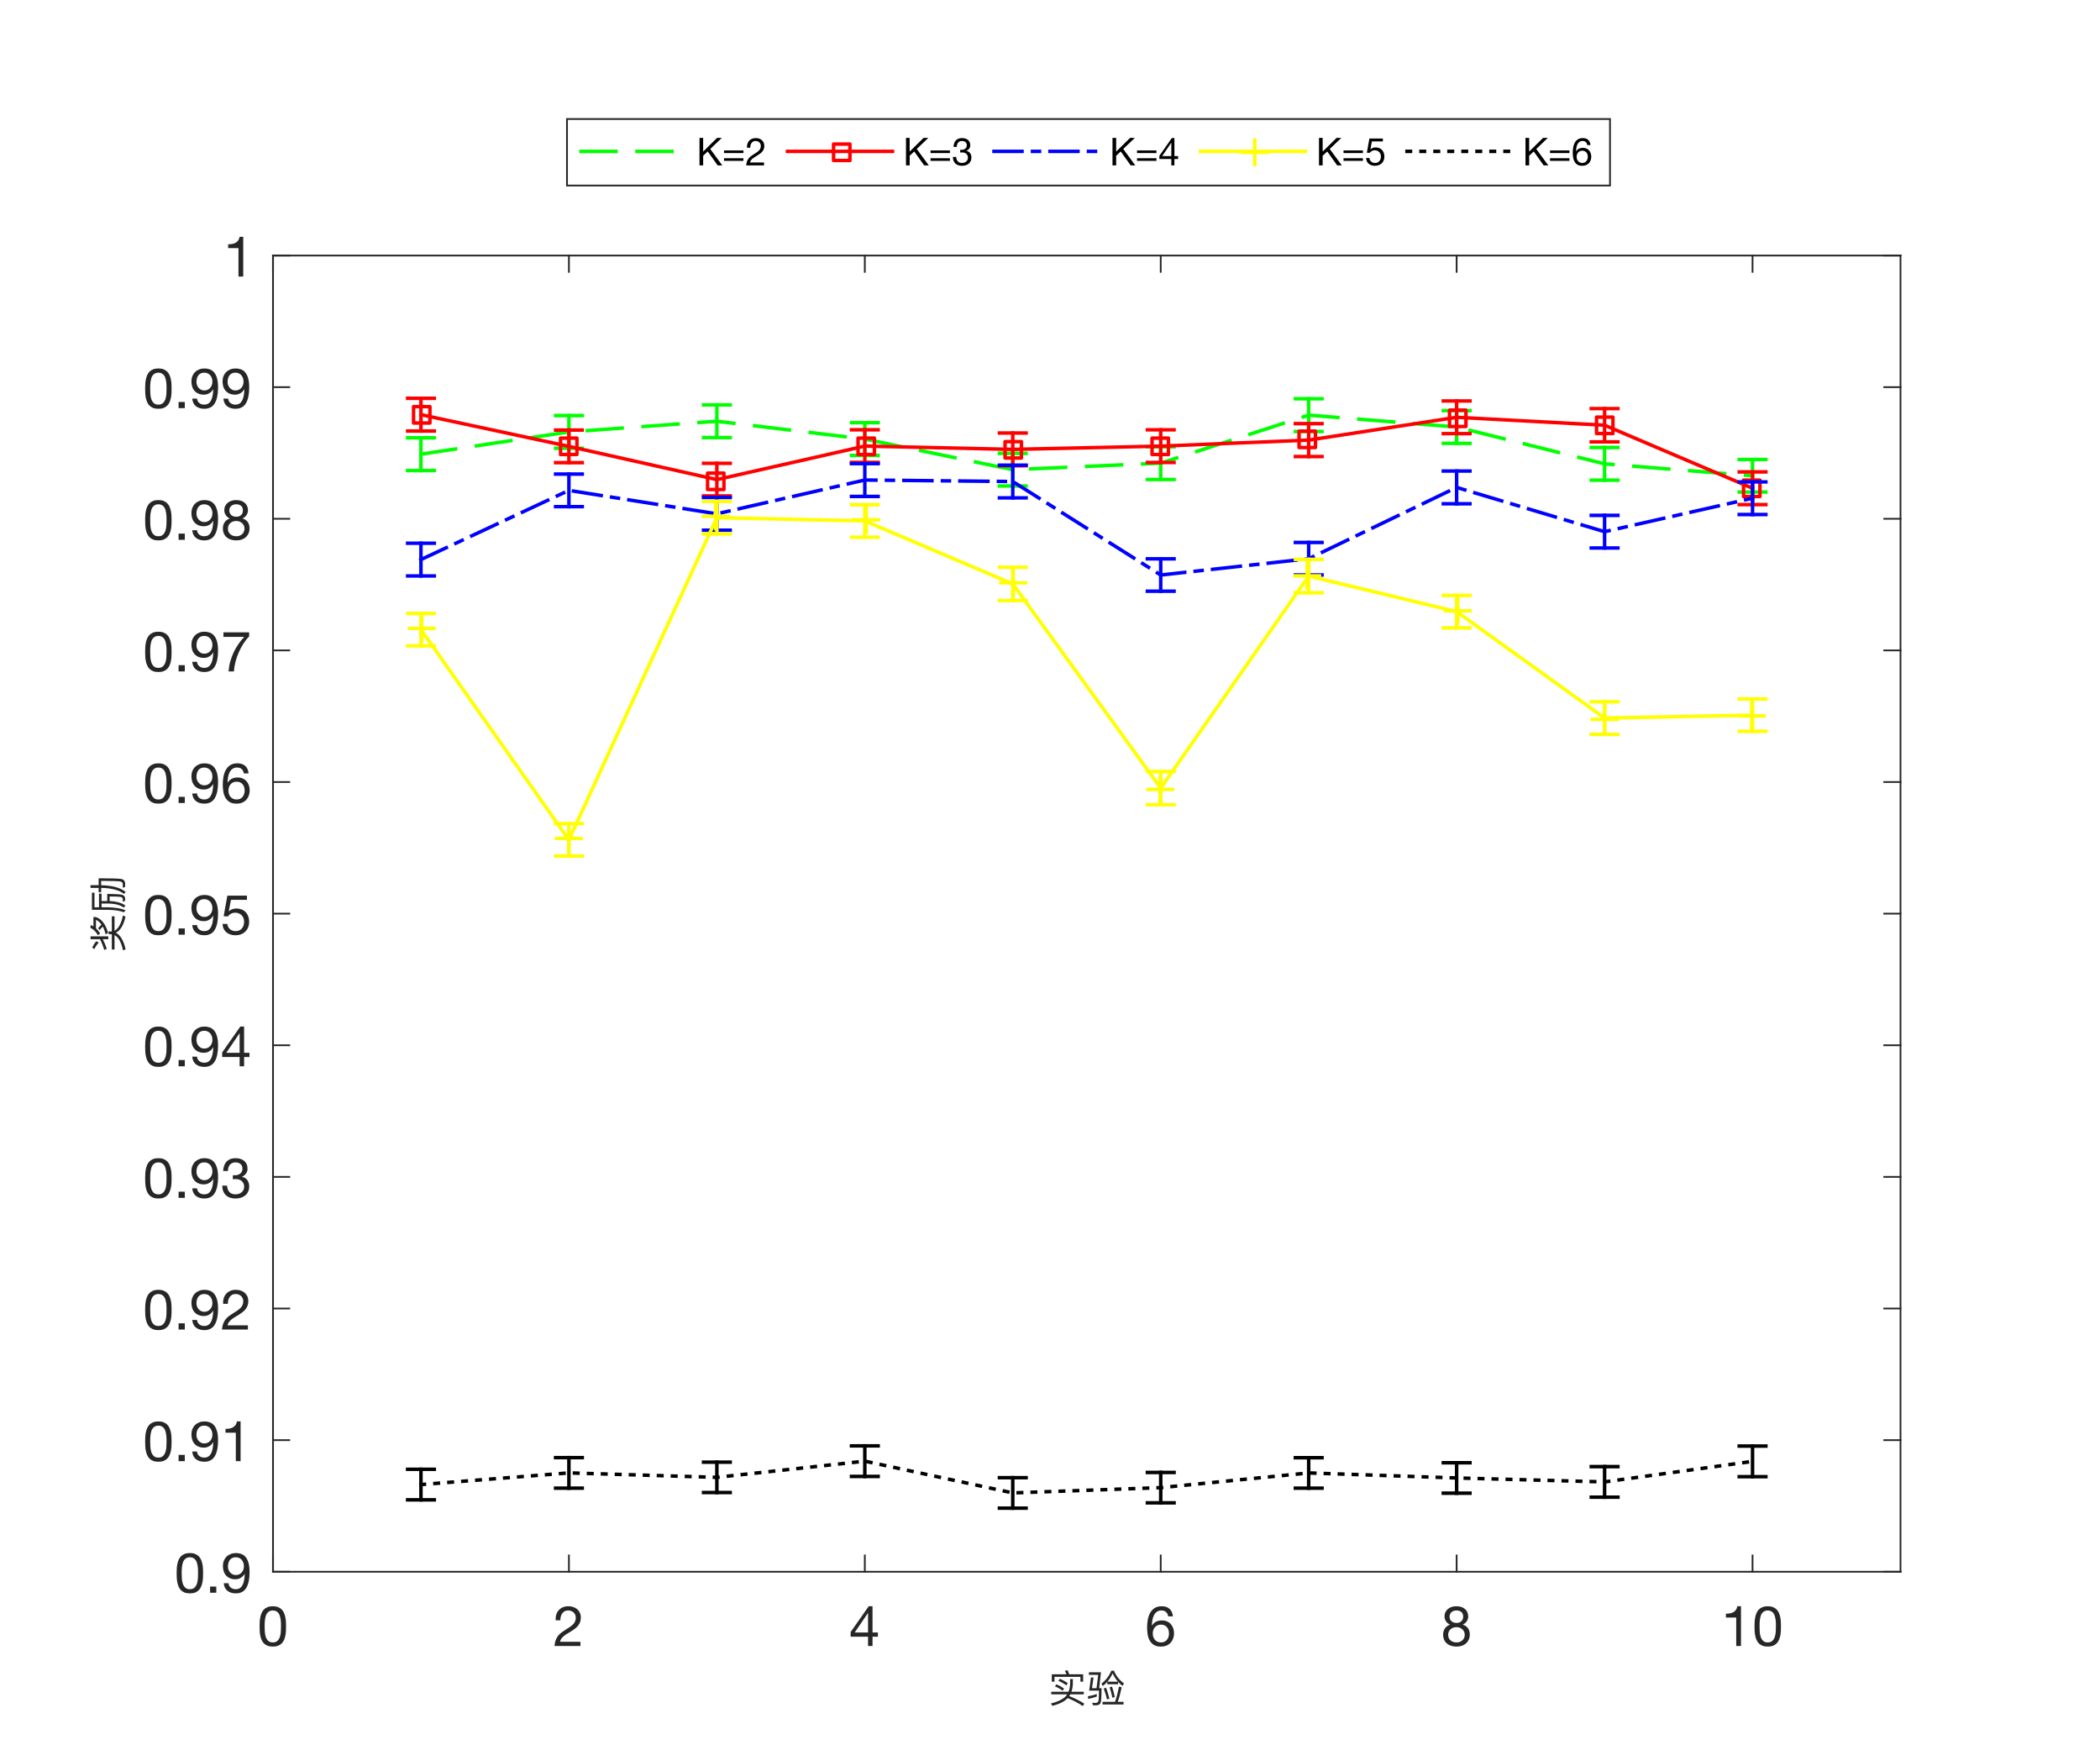 <?xml version="1.0"?>
<!DOCTYPE svg PUBLIC '-//W3C//DTD SVG 1.0//EN'
          'http://www.w3.org/TR/2001/REC-SVG-20010904/DTD/svg10.dtd'>
<svg xmlns:xlink="http://www.w3.org/1999/xlink" style="fill-opacity:1; color-rendering:auto; color-interpolation:auto; stroke:black; text-rendering:auto; stroke-linecap:square; stroke-miterlimit:10; stroke-opacity:1; shape-rendering:auto; fill:black; stroke-dasharray:none; font-weight:normal; stroke-width:1; font-family:'Dialog'; font-style:normal; stroke-linejoin:miter; font-size:12px; stroke-dashoffset:0; image-rendering:auto;" width="600" height="500" xmlns="http://www.w3.org/2000/svg"
><rect width="100%" height="100%" fill="#333333" stroke="none"/><!--Generated by the Batik Graphics2D SVG Generator--><defs id="genericDefs"
  /><g
  ><defs id="defs1"
    ><clipPath clipPathUnits="userSpaceOnUse" id="clipPath1"
      ><path d="M0 0 L600 0 L600 500 L0 500 L0 0 Z"
      /></clipPath
    ></defs
    ><g style="fill:white; stroke:white;"
    ><rect x="0" y="0" width="600" style="clip-path:url(#clipPath1); stroke:none;" height="500"
    /></g
    ><g style="fill:white; text-rendering:optimizeSpeed; color-rendering:optimizeSpeed; image-rendering:optimizeSpeed; shape-rendering:crispEdges; color-interpolation:sRGB; stroke:white;"
    ><rect x="0" width="600" height="500" y="0" style="stroke:none;"
      /><path style="stroke:none;" d="M78 449 L543 449 L543 73 L78 73 Z"
    /></g
    ><g style="fill:rgb(38,38,38); text-rendering:geometricPrecision; color-rendering:optimizeQuality; image-rendering:optimizeQuality; stroke-linejoin:round; color-interpolation:linearRGB; stroke:rgb(38,38,38); stroke-width:0.5;"
    ><line y2="449" style="fill:none;" x1="78" x2="543" y1="449"
      /><line y2="73" style="fill:none;" x1="78" x2="543" y1="73"
      /><line y2="444.35" style="fill:none;" x1="78" x2="78" y1="449"
      /><line y2="444.35" style="fill:none;" x1="162.546" x2="162.546" y1="449"
      /><line y2="444.35" style="fill:none;" x1="247.091" x2="247.091" y1="449"
      /><line y2="444.35" style="fill:none;" x1="331.636" x2="331.636" y1="449"
      /><line y2="444.35" style="fill:none;" x1="416.182" x2="416.182" y1="449"
      /><line y2="444.35" style="fill:none;" x1="500.727" x2="500.727" y1="449"
      /><line y2="77.65" style="fill:none;" x1="78" x2="78" y1="73"
      /><line y2="77.65" style="fill:none;" x1="162.546" x2="162.546" y1="73"
      /><line y2="77.65" style="fill:none;" x1="247.091" x2="247.091" y1="73"
      /><line y2="77.65" style="fill:none;" x1="331.636" x2="331.636" y1="73"
      /><line y2="77.65" style="fill:none;" x1="416.182" x2="416.182" y1="73"
      /><line y2="77.65" style="fill:none;" x1="500.727" x2="500.727" y1="73"
    /></g
    ><g transform="translate(78,454.2)" style="font-size:16px; fill:rgb(38,38,38); text-rendering:geometricPrecision; color-rendering:optimizeQuality; image-rendering:optimizeQuality; font-family:'Helvetica Neue'; color-interpolation:linearRGB; stroke:rgb(38,38,38);"
    ><path style="stroke:none;" d="M-2.388 10.416 Q-2.388 10 -2.38 9.496 Q-2.372 8.992 -2.3 8.488 Q-2.228 7.984 -2.092 7.504 Q-1.956 7.024 -1.692 6.664 Q-1.428 6.304 -1.028 6.08 Q-0.628 5.856 -0.052 5.856 Q0.524 5.856 0.924 6.08 Q1.324 6.304 1.588 6.664 Q1.852 7.024 1.988 7.504 Q2.124 7.984 2.196 8.488 Q2.268 8.992 2.276 9.496 Q2.284 10 2.284 10.416 Q2.284 11.056 2.244 11.848 Q2.204 12.64 1.988 13.336 Q1.772 14.032 1.292 14.512 Q0.812 14.992 -0.052 14.992 Q-0.916 14.992 -1.396 14.512 Q-1.876 14.032 -2.092 13.336 Q-2.308 12.64 -2.348 11.848 Q-2.388 11.056 -2.388 10.416 ZM-3.828 10.432 Q-3.828 11.056 -3.796 11.728 Q-3.764 12.4 -3.636 13.04 Q-3.508 13.68 -3.268 14.248 Q-3.028 14.816 -2.612 15.248 Q-2.196 15.68 -1.564 15.928 Q-0.932 16.176 -0.052 16.176 Q0.844 16.176 1.468 15.928 Q2.092 15.68 2.508 15.248 Q2.924 14.816 3.164 14.248 Q3.404 13.68 3.532 13.04 Q3.66 12.4 3.692 11.728 Q3.724 11.056 3.724 10.432 Q3.724 9.808 3.692 9.136 Q3.66 8.464 3.532 7.824 Q3.404 7.184 3.164 6.608 Q2.924 6.032 2.508 5.6 Q2.092 5.168 1.46 4.912 Q0.828 4.656 -0.052 4.656 Q-0.932 4.656 -1.564 4.912 Q-2.196 5.168 -2.612 5.6 Q-3.028 6.032 -3.268 6.608 Q-3.508 7.184 -3.636 7.824 Q-3.764 8.464 -3.796 9.136 Q-3.828 9.808 -3.828 10.432 Z"
    /></g
    ><g transform="translate(162.546,454.2)" style="font-size:16px; fill:rgb(38,38,38); text-rendering:geometricPrecision; color-rendering:optimizeQuality; image-rendering:optimizeQuality; font-family:'Helvetica Neue'; color-interpolation:linearRGB; stroke:rgb(38,38,38);"
    ><path style="stroke:none;" d="M-3.796 8.672 L-2.436 8.672 Q-2.452 8.16 -2.332 7.656 Q-2.212 7.152 -1.94 6.752 Q-1.668 6.352 -1.244 6.104 Q-0.82 5.856 -0.228 5.856 Q0.22 5.856 0.62 6 Q1.02 6.144 1.316 6.416 Q1.612 6.688 1.788 7.064 Q1.964 7.44 1.964 7.904 Q1.964 8.496 1.78 8.944 Q1.596 9.392 1.236 9.776 Q0.876 10.16 0.332 10.536 Q-0.212 10.912 -0.932 11.36 Q-1.524 11.712 -2.068 12.112 Q-2.612 12.512 -3.044 13.04 Q-3.476 13.568 -3.756 14.28 Q-4.036 14.992 -4.116 16 L3.292 16 L3.292 14.8 L-2.532 14.8 Q-2.436 14.272 -2.124 13.864 Q-1.812 13.456 -1.372 13.104 Q-0.932 12.752 -0.404 12.44 Q0.124 12.128 0.652 11.808 Q1.18 11.472 1.676 11.104 Q2.172 10.736 2.556 10.28 Q2.94 9.824 3.172 9.248 Q3.404 8.672 3.404 7.92 Q3.404 7.12 3.124 6.512 Q2.844 5.904 2.364 5.496 Q1.884 5.088 1.236 4.872 Q0.588 4.656 -0.148 4.656 Q-1.044 4.656 -1.748 4.96 Q-2.452 5.264 -2.924 5.8 Q-3.396 6.336 -3.62 7.072 Q-3.844 7.808 -3.796 8.672 Z"
    /></g
    ><g transform="translate(247.091,454.2)" style="font-size:16px; fill:rgb(38,38,38); text-rendering:geometricPrecision; color-rendering:optimizeQuality; image-rendering:optimizeQuality; font-family:'Helvetica Neue'; color-interpolation:linearRGB; stroke:rgb(38,38,38);"
    ><path style="stroke:none;" d="M0.924 12.144 L-2.884 12.144 L0.892 6.592 L0.924 6.592 ZM2.204 12.144 L2.204 4.656 L1.116 4.656 L-4.052 12.032 L-4.052 13.344 L0.924 13.344 L0.924 16 L2.204 16 L2.204 13.344 L3.74 13.344 L3.74 12.144 Z"
    /></g
    ><g transform="translate(331.636,454.2)" style="font-size:16px; fill:rgb(38,38,38); text-rendering:geometricPrecision; color-rendering:optimizeQuality; image-rendering:optimizeQuality; font-family:'Helvetica Neue'; color-interpolation:linearRGB; stroke:rgb(38,38,38);"
    ><path style="stroke:none;" d="M2.124 7.552 L3.484 7.552 Q3.356 6.144 2.524 5.4 Q1.692 4.656 0.284 4.656 Q-0.932 4.656 -1.732 5.168 Q-2.532 5.68 -3.012 6.528 Q-3.492 7.376 -3.692 8.472 Q-3.892 9.568 -3.892 10.736 Q-3.892 11.632 -3.756 12.592 Q-3.62 13.552 -3.204 14.352 Q-2.788 15.152 -2.02 15.664 Q-1.252 16.176 0.012 16.176 Q1.084 16.176 1.812 15.816 Q2.54 15.456 2.98 14.904 Q3.42 14.352 3.612 13.68 Q3.804 13.008 3.804 12.384 Q3.804 11.6 3.564 10.928 Q3.324 10.256 2.884 9.76 Q2.444 9.264 1.796 8.984 Q1.148 8.704 0.332 8.704 Q-0.596 8.704 -1.308 9.056 Q-2.02 9.408 -2.5 10.192 L-2.532 10.16 Q-2.516 9.504 -2.404 8.752 Q-2.292 8 -1.996 7.352 Q-1.7 6.704 -1.172 6.28 Q-0.644 5.856 0.22 5.856 Q1.036 5.856 1.532 6.32 Q2.028 6.784 2.124 7.552 ZM0.076 9.904 Q0.652 9.904 1.084 10.112 Q1.516 10.32 1.804 10.664 Q2.092 11.008 2.228 11.48 Q2.364 11.952 2.364 12.48 Q2.364 12.976 2.212 13.432 Q2.06 13.888 1.772 14.24 Q1.484 14.592 1.06 14.792 Q0.636 14.992 0.076 14.992 Q-0.484 14.992 -0.924 14.792 Q-1.364 14.592 -1.66 14.256 Q-1.956 13.92 -2.116 13.456 Q-2.276 12.992 -2.276 12.464 Q-2.276 11.936 -2.124 11.464 Q-1.972 10.992 -1.668 10.648 Q-1.364 10.304 -0.932 10.104 Q-0.5 9.904 0.076 9.904 Z"
    /></g
    ><g transform="translate(416.182,454.2)" style="font-size:16px; fill:rgb(38,38,38); text-rendering:geometricPrecision; color-rendering:optimizeQuality; image-rendering:optimizeQuality; font-family:'Helvetica Neue'; color-interpolation:linearRGB; stroke:rgb(38,38,38);"
    ><path style="stroke:none;" d="M-2.02 7.6 Q-2.02 7.168 -1.86 6.848 Q-1.7 6.528 -1.436 6.304 Q-1.172 6.08 -0.804 5.968 Q-0.436 5.856 -0.036 5.856 Q0.796 5.856 1.332 6.296 Q1.868 6.736 1.868 7.6 Q1.868 8.464 1.34 8.944 Q0.812 9.424 -0.004 9.424 Q-0.42 9.424 -0.788 9.312 Q-1.156 9.2 -1.428 8.976 Q-1.7 8.752 -1.86 8.408 Q-2.02 8.064 -2.02 7.6 ZM-3.46 7.552 Q-3.46 8.32 -3.028 8.968 Q-2.596 9.616 -1.876 9.904 Q-2.836 10.24 -3.348 10.984 Q-3.86 11.728 -3.86 12.736 Q-3.86 13.6 -3.564 14.248 Q-3.268 14.896 -2.748 15.328 Q-2.228 15.76 -1.524 15.968 Q-0.82 16.176 -0.004 16.176 Q0.78 16.176 1.468 15.952 Q2.156 15.728 2.66 15.288 Q3.164 14.848 3.46 14.208 Q3.756 13.568 3.756 12.736 Q3.756 11.68 3.26 10.952 Q2.764 10.224 1.74 9.904 Q2.46 9.584 2.884 8.952 Q3.308 8.32 3.308 7.552 Q3.308 7.008 3.116 6.488 Q2.924 5.968 2.516 5.56 Q2.108 5.152 1.452 4.904 Q0.796 4.656 -0.132 4.656 Q-0.788 4.656 -1.388 4.848 Q-1.988 5.04 -2.452 5.408 Q-2.916 5.776 -3.188 6.312 Q-3.46 6.848 -3.46 7.552 ZM-2.42 12.8 Q-2.42 12.304 -2.236 11.904 Q-2.052 11.504 -1.724 11.216 Q-1.396 10.928 -0.956 10.776 Q-0.516 10.624 -0.02 10.624 Q0.46 10.624 0.884 10.792 Q1.308 10.96 1.628 11.248 Q1.948 11.536 2.132 11.928 Q2.316 12.32 2.316 12.784 Q2.316 13.264 2.148 13.664 Q1.98 14.064 1.668 14.36 Q1.356 14.656 0.932 14.824 Q0.508 14.992 -0.004 14.992 Q-1.06 14.992 -1.74 14.408 Q-2.42 13.824 -2.42 12.8 Z"
    /></g
    ><g transform="translate(500.727,454.2)" style="font-size:16px; fill:rgb(38,38,38); text-rendering:geometricPrecision; color-rendering:optimizeQuality; image-rendering:optimizeQuality; font-family:'Helvetica Neue'; color-interpolation:linearRGB; stroke:rgb(38,38,38);"
    ><path style="stroke:none;" d="M-3.304 16 L-3.304 4.656 L-4.344 4.656 Q-4.456 5.296 -4.76 5.712 Q-5.064 6.128 -5.504 6.368 Q-5.944 6.608 -6.488 6.696 Q-7.032 6.784 -7.608 6.784 L-7.608 7.872 L-4.664 7.872 L-4.664 16 ZM2.008 10.416 Q2.008 10 2.016 9.496 Q2.024 8.992 2.096 8.488 Q2.168 7.984 2.304 7.504 Q2.44 7.024 2.704 6.664 Q2.968 6.304 3.368 6.08 Q3.768 5.856 4.344 5.856 Q4.92 5.856 5.32 6.08 Q5.72 6.304 5.984 6.664 Q6.248 7.024 6.384 7.504 Q6.52 7.984 6.592 8.488 Q6.664 8.992 6.672 9.496 Q6.68 10 6.68 10.416 Q6.68 11.056 6.64 11.848 Q6.6 12.64 6.384 13.336 Q6.168 14.032 5.688 14.512 Q5.208 14.992 4.344 14.992 Q3.48 14.992 3 14.512 Q2.52 14.032 2.304 13.336 Q2.088 12.64 2.048 11.848 Q2.008 11.056 2.008 10.416 ZM0.568 10.432 Q0.568 11.056 0.6 11.728 Q0.632 12.4 0.76 13.04 Q0.888 13.68 1.128 14.248 Q1.368 14.816 1.784 15.248 Q2.2 15.68 2.832 15.928 Q3.464 16.176 4.344 16.176 Q5.24 16.176 5.864 15.928 Q6.488 15.68 6.904 15.248 Q7.32 14.816 7.56 14.248 Q7.8 13.68 7.928 13.04 Q8.056 12.4 8.088 11.728 Q8.12 11.056 8.12 10.432 Q8.12 9.808 8.088 9.136 Q8.056 8.464 7.928 7.824 Q7.8 7.184 7.56 6.608 Q7.32 6.032 6.904 5.6 Q6.488 5.168 5.856 4.912 Q5.224 4.656 4.344 4.656 Q3.464 4.656 2.832 4.912 Q2.2 5.168 1.784 5.6 Q1.368 6.032 1.128 6.608 Q0.888 7.184 0.76 7.824 Q0.632 8.464 0.6 9.136 Q0.568 9.808 0.568 10.432 Z"
    /></g
    ><g transform="translate(310.5,475.2)" style="font-size:11px; fill:rgb(38,38,38); text-rendering:geometricPrecision; color-rendering:optimizeQuality; image-rendering:optimizeQuality; font-family:'Helvetica Neue'; color-interpolation:linearRGB; stroke:rgb(38,38,38);"
    ><path style="stroke:none;" d="M-5.445 9.9 C-3.971 10.472 -2.541 11.22 -1.133 12.166 L-0.704 11.484 C-2.002 10.648 -3.443 9.933 -5.005 9.317 C-4.906 9.163 -4.807 8.998 -4.708 8.822 L-0.847 8.822 L-0.847 8.074 L-4.378 8.074 C-4.136 7.392 -4.004 6.611 -3.971 5.742 L-3.971 4.444 L-4.741 4.444 L-4.741 5.742 C-4.774 6.611 -4.928 7.392 -5.214 8.074 L-10.142 8.074 L-10.142 8.822 L-5.599 8.822 C-5.709 8.998 -5.819 9.163 -5.951 9.317 C-6.765 10.197 -8.195 10.912 -10.241 11.44 L-9.801 12.111 C-7.788 11.583 -6.336 10.846 -5.445 9.9 ZM-8.679 5.951 L-9.075 6.545 C-8.327 6.842 -7.59 7.26 -6.886 7.788 L-6.479 7.161 C-7.139 6.699 -7.876 6.292 -8.679 5.951 ZM-7.689 4.378 L-8.096 4.972 C-7.326 5.28 -6.567 5.709 -5.83 6.259 L-5.423 5.632 C-6.105 5.137 -6.864 4.719 -7.689 4.378 ZM-1.034 3.091 L-5.016 3.091 C-5.159 2.662 -5.302 2.277 -5.445 1.947 L-6.259 2.079 C-6.094 2.387 -5.94 2.717 -5.808 3.091 L-9.988 3.091 L-9.988 5.203 L-9.218 5.203 L-9.218 3.828 L-1.804 3.828 L-1.804 5.203 L-1.034 5.203 ZM5.863 5.247 L5.863 5.929 L8.954 5.929 L8.954 5.247 C9.328 5.654 9.746 6.039 10.219 6.402 L10.648 5.742 C9.284 4.686 8.316 3.465 7.766 2.057 L7.04 2.057 C6.38 3.586 5.423 4.829 4.191 5.786 L4.609 6.424 C5.049 6.083 5.467 5.687 5.863 5.247 ZM8.921 5.203 L5.896 5.203 C6.468 4.543 6.963 3.751 7.403 2.827 C7.777 3.685 8.283 4.477 8.921 5.203 ZM4.51 10.956 L4.51 11.715 L10.516 11.715 L10.516 10.956 L8.855 10.956 C9.295 9.746 9.658 8.36 9.966 6.798 L9.207 6.611 C8.877 8.338 8.503 9.79 8.085 10.956 ZM5.522 6.93 L4.84 7.161 C5.225 8.151 5.544 9.174 5.786 10.252 L6.468 10.087 C6.182 8.899 5.874 7.843 5.522 6.93 ZM7.216 6.611 L6.534 6.82 C6.864 7.766 7.128 8.756 7.326 9.779 L8.019 9.614 C7.777 8.481 7.513 7.48 7.216 6.611 ZM3.278 3.245 L2.794 7.051 L1.496 7.051 L1.936 4.026 L1.21 3.982 L0.693 7.755 L3.498 7.755 C3.498 9.427 3.432 10.428 3.322 10.78 C3.212 11.11 2.893 11.286 2.365 11.286 C2.211 11.286 1.936 11.264 1.551 11.22 L1.76 11.924 C2.024 11.946 2.288 11.957 2.541 11.957 C3.234 11.957 3.685 11.759 3.905 11.385 C4.114 11 4.224 9.559 4.224 7.051 L3.542 7.051 L4.07 2.519 L0.616 2.519 L0.616 3.245 ZM2.871 8.734 C2.145 8.998 1.287 9.207 0.319 9.372 L0.418 10.12 C1.331 9.944 2.145 9.724 2.871 9.449 Z"
    /></g
    ><g style="fill:rgb(38,38,38); text-rendering:geometricPrecision; color-rendering:optimizeQuality; image-rendering:optimizeQuality; stroke-linejoin:round; color-interpolation:linearRGB; stroke:rgb(38,38,38); stroke-width:0.5;"
    ><line y2="73" style="fill:none;" x1="78" x2="78" y1="449"
      /><line y2="73" style="fill:none;" x1="543" x2="543" y1="449"
      /><line y2="449" style="fill:none;" x1="78" x2="82.65" y1="449"
      /><line y2="411.4" style="fill:none;" x1="78" x2="82.65" y1="411.4"
      /><line y2="373.8" style="fill:none;" x1="78" x2="82.65" y1="373.8"
      /><line y2="336.2" style="fill:none;" x1="78" x2="82.65" y1="336.2"
      /><line y2="298.6" style="fill:none;" x1="78" x2="82.65" y1="298.6"
      /><line y2="261" style="fill:none;" x1="78" x2="82.65" y1="261"
      /><line y2="223.4" style="fill:none;" x1="78" x2="82.65" y1="223.4"
      /><line y2="185.8" style="fill:none;" x1="78" x2="82.65" y1="185.8"
      /><line y2="148.2" style="fill:none;" x1="78" x2="82.65" y1="148.2"
      /><line y2="110.6" style="fill:none;" x1="78" x2="82.65" y1="110.6"
      /><line y2="73" style="fill:none;" x1="78" x2="82.65" y1="73"
      /><line y2="449" style="fill:none;" x1="543" x2="538.35" y1="449"
      /><line y2="411.4" style="fill:none;" x1="543" x2="538.35" y1="411.4"
      /><line y2="373.8" style="fill:none;" x1="543" x2="538.35" y1="373.8"
      /><line y2="336.2" style="fill:none;" x1="543" x2="538.35" y1="336.2"
      /><line y2="298.6" style="fill:none;" x1="543" x2="538.35" y1="298.6"
      /><line y2="261" style="fill:none;" x1="543" x2="538.35" y1="261"
      /><line y2="223.4" style="fill:none;" x1="543" x2="538.35" y1="223.4"
      /><line y2="185.8" style="fill:none;" x1="543" x2="538.35" y1="185.8"
      /><line y2="148.2" style="fill:none;" x1="543" x2="538.35" y1="148.2"
      /><line y2="110.6" style="fill:none;" x1="543" x2="538.35" y1="110.6"
      /><line y2="73" style="fill:none;" x1="543" x2="538.35" y1="73"
    /></g
    ><g transform="translate(72.8,449)" style="font-size:16px; fill:rgb(38,38,38); text-rendering:geometricPrecision; color-rendering:optimizeQuality; image-rendering:optimizeQuality; font-family:'Helvetica Neue'; color-interpolation:linearRGB; stroke:rgb(38,38,38);"
    ><path style="stroke:none;" d="M-20.888 0.416 Q-20.888 0 -20.88 -0.504 Q-20.872 -1.008 -20.8 -1.512 Q-20.728 -2.016 -20.592 -2.496 Q-20.456 -2.976 -20.192 -3.336 Q-19.928 -3.696 -19.528 -3.92 Q-19.128 -4.144 -18.552 -4.144 Q-17.976 -4.144 -17.576 -3.92 Q-17.176 -3.696 -16.912 -3.336 Q-16.648 -2.976 -16.512 -2.496 Q-16.376 -2.016 -16.304 -1.512 Q-16.232 -1.008 -16.224 -0.504 Q-16.216 0 -16.216 0.416 Q-16.216 1.056 -16.256 1.848 Q-16.296 2.64 -16.512 3.336 Q-16.728 4.032 -17.208 4.512 Q-17.688 4.992 -18.552 4.992 Q-19.416 4.992 -19.896 4.512 Q-20.376 4.032 -20.592 3.336 Q-20.808 2.64 -20.848 1.848 Q-20.888 1.056 -20.888 0.416 ZM-22.328 0.432 Q-22.328 1.056 -22.296 1.728 Q-22.264 2.4 -22.136 3.04 Q-22.008 3.68 -21.768 4.248 Q-21.528 4.816 -21.112 5.248 Q-20.696 5.68 -20.064 5.928 Q-19.432 6.176 -18.552 6.176 Q-17.656 6.176 -17.032 5.928 Q-16.408 5.68 -15.992 5.248 Q-15.576 4.816 -15.336 4.248 Q-15.096 3.68 -14.968 3.04 Q-14.84 2.4 -14.808 1.728 Q-14.776 1.056 -14.776 0.432 Q-14.776 -0.192 -14.808 -0.864 Q-14.84 -1.536 -14.968 -2.176 Q-15.096 -2.816 -15.336 -3.392 Q-15.576 -3.968 -15.992 -4.4 Q-16.408 -4.832 -17.04 -5.088 Q-17.672 -5.344 -18.552 -5.344 Q-19.432 -5.344 -20.064 -5.088 Q-20.696 -4.832 -21.112 -4.4 Q-21.528 -3.968 -21.768 -3.392 Q-22.008 -2.816 -22.136 -2.176 Q-22.264 -1.536 -22.296 -0.864 Q-22.328 -0.192 -22.328 0.432 ZM-12.776 4.224 L-12.776 6 L-11 6 L-11 4.224 ZM-7.512 3.264 L-8.872 3.264 Q-8.744 4.736 -7.8 5.456 Q-6.856 6.176 -5.432 6.176 Q-3.368 6.176 -2.432 4.6 Q-1.496 3.024 -1.496 0.08 Q-1.496 -1.536 -1.808 -2.584 Q-2.12 -3.632 -2.648 -4.24 Q-3.176 -4.848 -3.88 -5.096 Q-4.584 -5.344 -5.384 -5.344 Q-6.2 -5.344 -6.888 -5.072 Q-7.576 -4.8 -8.072 -4.312 Q-8.568 -3.824 -8.84 -3.144 Q-9.112 -2.464 -9.112 -1.648 Q-9.112 -0.816 -8.88 -0.112 Q-8.648 0.592 -8.192 1.088 Q-7.736 1.584 -7.064 1.864 Q-6.392 2.144 -5.528 2.144 Q-4.696 2.144 -3.992 1.72 Q-3.288 1.296 -2.904 0.576 L-2.872 0.608 Q-2.936 2.832 -3.56 3.912 Q-4.184 4.992 -5.432 4.992 Q-6.248 4.992 -6.84 4.544 Q-7.432 4.096 -7.512 3.264 ZM-3.112 -1.552 Q-3.112 -1.056 -3.272 -0.6 Q-3.432 -0.144 -3.736 0.2 Q-4.04 0.544 -4.472 0.744 Q-4.904 0.944 -5.432 0.944 Q-5.928 0.944 -6.336 0.744 Q-6.744 0.544 -7.04 0.208 Q-7.336 -0.128 -7.504 -0.56 Q-7.672 -0.992 -7.672 -1.456 Q-7.672 -1.984 -7.552 -2.464 Q-7.432 -2.944 -7.168 -3.32 Q-6.904 -3.696 -6.48 -3.92 Q-6.056 -4.144 -5.448 -4.144 Q-4.872 -4.144 -4.44 -3.936 Q-4.008 -3.728 -3.712 -3.368 Q-3.416 -3.008 -3.264 -2.544 Q-3.112 -2.08 -3.112 -1.552 Z"
    /></g
    ><g transform="translate(72.8,411.4)" style="font-size:16px; fill:rgb(38,38,38); text-rendering:geometricPrecision; color-rendering:optimizeQuality; image-rendering:optimizeQuality; font-family:'Helvetica Neue'; color-interpolation:linearRGB; stroke:rgb(38,38,38);"
    ><path style="stroke:none;" d="M-29.888 0.416 Q-29.888 0 -29.88 -0.504 Q-29.872 -1.008 -29.8 -1.512 Q-29.728 -2.016 -29.592 -2.496 Q-29.456 -2.976 -29.192 -3.336 Q-28.928 -3.696 -28.528 -3.92 Q-28.128 -4.144 -27.552 -4.144 Q-26.976 -4.144 -26.576 -3.92 Q-26.176 -3.696 -25.912 -3.336 Q-25.648 -2.976 -25.512 -2.496 Q-25.376 -2.016 -25.304 -1.512 Q-25.232 -1.008 -25.224 -0.504 Q-25.216 0 -25.216 0.416 Q-25.216 1.056 -25.256 1.848 Q-25.296 2.64 -25.512 3.336 Q-25.728 4.032 -26.208 4.512 Q-26.688 4.992 -27.552 4.992 Q-28.416 4.992 -28.896 4.512 Q-29.376 4.032 -29.592 3.336 Q-29.808 2.64 -29.848 1.848 Q-29.888 1.056 -29.888 0.416 ZM-31.328 0.432 Q-31.328 1.056 -31.296 1.728 Q-31.264 2.4 -31.136 3.04 Q-31.008 3.68 -30.768 4.248 Q-30.528 4.816 -30.112 5.248 Q-29.696 5.68 -29.064 5.928 Q-28.432 6.176 -27.552 6.176 Q-26.656 6.176 -26.032 5.928 Q-25.408 5.68 -24.992 5.248 Q-24.576 4.816 -24.336 4.248 Q-24.096 3.68 -23.968 3.04 Q-23.84 2.4 -23.808 1.728 Q-23.776 1.056 -23.776 0.432 Q-23.776 -0.192 -23.808 -0.864 Q-23.84 -1.536 -23.968 -2.176 Q-24.096 -2.816 -24.336 -3.392 Q-24.576 -3.968 -24.992 -4.4 Q-25.408 -4.832 -26.04 -5.088 Q-26.672 -5.344 -27.552 -5.344 Q-28.432 -5.344 -29.064 -5.088 Q-29.696 -4.832 -30.112 -4.4 Q-30.528 -3.968 -30.768 -3.392 Q-31.008 -2.816 -31.136 -2.176 Q-31.264 -1.536 -31.296 -0.864 Q-31.328 -0.192 -31.328 0.432 ZM-21.776 4.224 L-21.776 6 L-20 6 L-20 4.224 ZM-16.512 3.264 L-17.872 3.264 Q-17.744 4.736 -16.8 5.456 Q-15.856 6.176 -14.432 6.176 Q-12.368 6.176 -11.432 4.6 Q-10.496 3.024 -10.496 0.08 Q-10.496 -1.536 -10.808 -2.584 Q-11.12 -3.632 -11.648 -4.24 Q-12.176 -4.848 -12.88 -5.096 Q-13.584 -5.344 -14.384 -5.344 Q-15.2 -5.344 -15.888 -5.072 Q-16.576 -4.8 -17.072 -4.312 Q-17.568 -3.824 -17.84 -3.144 Q-18.112 -2.464 -18.112 -1.648 Q-18.112 -0.816 -17.88 -0.112 Q-17.648 0.592 -17.192 1.088 Q-16.736 1.584 -16.064 1.864 Q-15.392 2.144 -14.528 2.144 Q-13.696 2.144 -12.992 1.72 Q-12.288 1.296 -11.904 0.576 L-11.872 0.608 Q-11.936 2.832 -12.56 3.912 Q-13.184 4.992 -14.432 4.992 Q-15.248 4.992 -15.84 4.544 Q-16.432 4.096 -16.512 3.264 ZM-12.112 -1.552 Q-12.112 -1.056 -12.272 -0.6 Q-12.432 -0.144 -12.736 0.2 Q-13.04 0.544 -13.472 0.744 Q-13.904 0.944 -14.432 0.944 Q-14.928 0.944 -15.336 0.744 Q-15.744 0.544 -16.04 0.208 Q-16.336 -0.128 -16.504 -0.56 Q-16.672 -0.992 -16.672 -1.456 Q-16.672 -1.984 -16.552 -2.464 Q-16.432 -2.944 -16.168 -3.32 Q-15.904 -3.696 -15.48 -3.92 Q-15.056 -4.144 -14.448 -4.144 Q-13.872 -4.144 -13.44 -3.936 Q-13.008 -3.728 -12.712 -3.368 Q-12.416 -3.008 -12.264 -2.544 Q-12.112 -2.08 -12.112 -1.552 ZM-4.064 6 L-4.064 -5.344 L-5.104 -5.344 Q-5.216 -4.704 -5.52 -4.288 Q-5.824 -3.872 -6.264 -3.632 Q-6.704 -3.392 -7.248 -3.304 Q-7.792 -3.216 -8.368 -3.216 L-8.368 -2.128 L-5.424 -2.128 L-5.424 6 Z"
    /></g
    ><g transform="translate(72.8,373.8)" style="font-size:16px; fill:rgb(38,38,38); text-rendering:geometricPrecision; color-rendering:optimizeQuality; image-rendering:optimizeQuality; font-family:'Helvetica Neue'; color-interpolation:linearRGB; stroke:rgb(38,38,38);"
    ><path style="stroke:none;" d="M-29.888 0.416 Q-29.888 0 -29.88 -0.504 Q-29.872 -1.008 -29.8 -1.512 Q-29.728 -2.016 -29.592 -2.496 Q-29.456 -2.976 -29.192 -3.336 Q-28.928 -3.696 -28.528 -3.92 Q-28.128 -4.144 -27.552 -4.144 Q-26.976 -4.144 -26.576 -3.92 Q-26.176 -3.696 -25.912 -3.336 Q-25.648 -2.976 -25.512 -2.496 Q-25.376 -2.016 -25.304 -1.512 Q-25.232 -1.008 -25.224 -0.504 Q-25.216 0 -25.216 0.416 Q-25.216 1.056 -25.256 1.848 Q-25.296 2.64 -25.512 3.336 Q-25.728 4.032 -26.208 4.512 Q-26.688 4.992 -27.552 4.992 Q-28.416 4.992 -28.896 4.512 Q-29.376 4.032 -29.592 3.336 Q-29.808 2.64 -29.848 1.848 Q-29.888 1.056 -29.888 0.416 ZM-31.328 0.432 Q-31.328 1.056 -31.296 1.728 Q-31.264 2.4 -31.136 3.04 Q-31.008 3.68 -30.768 4.248 Q-30.528 4.816 -30.112 5.248 Q-29.696 5.68 -29.064 5.928 Q-28.432 6.176 -27.552 6.176 Q-26.656 6.176 -26.032 5.928 Q-25.408 5.68 -24.992 5.248 Q-24.576 4.816 -24.336 4.248 Q-24.096 3.68 -23.968 3.04 Q-23.84 2.4 -23.808 1.728 Q-23.776 1.056 -23.776 0.432 Q-23.776 -0.192 -23.808 -0.864 Q-23.84 -1.536 -23.968 -2.176 Q-24.096 -2.816 -24.336 -3.392 Q-24.576 -3.968 -24.992 -4.4 Q-25.408 -4.832 -26.04 -5.088 Q-26.672 -5.344 -27.552 -5.344 Q-28.432 -5.344 -29.064 -5.088 Q-29.696 -4.832 -30.112 -4.4 Q-30.528 -3.968 -30.768 -3.392 Q-31.008 -2.816 -31.136 -2.176 Q-31.264 -1.536 -31.296 -0.864 Q-31.328 -0.192 -31.328 0.432 ZM-21.776 4.224 L-21.776 6 L-20 6 L-20 4.224 ZM-16.512 3.264 L-17.872 3.264 Q-17.744 4.736 -16.8 5.456 Q-15.856 6.176 -14.432 6.176 Q-12.368 6.176 -11.432 4.6 Q-10.496 3.024 -10.496 0.08 Q-10.496 -1.536 -10.808 -2.584 Q-11.12 -3.632 -11.648 -4.24 Q-12.176 -4.848 -12.88 -5.096 Q-13.584 -5.344 -14.384 -5.344 Q-15.2 -5.344 -15.888 -5.072 Q-16.576 -4.8 -17.072 -4.312 Q-17.568 -3.824 -17.84 -3.144 Q-18.112 -2.464 -18.112 -1.648 Q-18.112 -0.816 -17.88 -0.112 Q-17.648 0.592 -17.192 1.088 Q-16.736 1.584 -16.064 1.864 Q-15.392 2.144 -14.528 2.144 Q-13.696 2.144 -12.992 1.72 Q-12.288 1.296 -11.904 0.576 L-11.872 0.608 Q-11.936 2.832 -12.56 3.912 Q-13.184 4.992 -14.432 4.992 Q-15.248 4.992 -15.84 4.544 Q-16.432 4.096 -16.512 3.264 ZM-12.112 -1.552 Q-12.112 -1.056 -12.272 -0.6 Q-12.432 -0.144 -12.736 0.2 Q-13.04 0.544 -13.472 0.744 Q-13.904 0.944 -14.432 0.944 Q-14.928 0.944 -15.336 0.744 Q-15.744 0.544 -16.04 0.208 Q-16.336 -0.128 -16.504 -0.56 Q-16.672 -0.992 -16.672 -1.456 Q-16.672 -1.984 -16.552 -2.464 Q-16.432 -2.944 -16.168 -3.32 Q-15.904 -3.696 -15.48 -3.92 Q-15.056 -4.144 -14.448 -4.144 Q-13.872 -4.144 -13.44 -3.936 Q-13.008 -3.728 -12.712 -3.368 Q-12.416 -3.008 -12.264 -2.544 Q-12.112 -2.08 -12.112 -1.552 ZM-9.056 -1.328 L-7.696 -1.328 Q-7.712 -1.84 -7.592 -2.344 Q-7.472 -2.848 -7.2 -3.248 Q-6.928 -3.648 -6.504 -3.896 Q-6.08 -4.144 -5.488 -4.144 Q-5.04 -4.144 -4.64 -4 Q-4.24 -3.856 -3.944 -3.584 Q-3.648 -3.312 -3.472 -2.936 Q-3.296 -2.56 -3.296 -2.096 Q-3.296 -1.504 -3.48 -1.056 Q-3.664 -0.608 -4.024 -0.224 Q-4.384 0.16 -4.928 0.536 Q-5.472 0.912 -6.192 1.36 Q-6.784 1.712 -7.328 2.112 Q-7.872 2.512 -8.304 3.04 Q-8.736 3.568 -9.016 4.28 Q-9.296 4.992 -9.376 6 L-1.968 6 L-1.968 4.8 L-7.792 4.8 Q-7.696 4.272 -7.384 3.864 Q-7.072 3.456 -6.632 3.104 Q-6.192 2.752 -5.664 2.44 Q-5.136 2.128 -4.608 1.808 Q-4.08 1.472 -3.584 1.104 Q-3.088 0.736 -2.704 0.28 Q-2.32 -0.176 -2.088 -0.752 Q-1.856 -1.328 -1.856 -2.08 Q-1.856 -2.88 -2.136 -3.488 Q-2.416 -4.096 -2.896 -4.504 Q-3.376 -4.912 -4.024 -5.128 Q-4.672 -5.344 -5.408 -5.344 Q-6.304 -5.344 -7.008 -5.04 Q-7.712 -4.736 -8.184 -4.2 Q-8.656 -3.664 -8.88 -2.928 Q-9.104 -2.192 -9.056 -1.328 Z"
    /></g
    ><g transform="translate(72.8,336.2)" style="font-size:16px; fill:rgb(38,38,38); text-rendering:geometricPrecision; color-rendering:optimizeQuality; image-rendering:optimizeQuality; font-family:'Helvetica Neue'; color-interpolation:linearRGB; stroke:rgb(38,38,38);"
    ><path style="stroke:none;" d="M-29.888 0.416 Q-29.888 0 -29.88 -0.504 Q-29.872 -1.008 -29.8 -1.512 Q-29.728 -2.016 -29.592 -2.496 Q-29.456 -2.976 -29.192 -3.336 Q-28.928 -3.696 -28.528 -3.92 Q-28.128 -4.144 -27.552 -4.144 Q-26.976 -4.144 -26.576 -3.92 Q-26.176 -3.696 -25.912 -3.336 Q-25.648 -2.976 -25.512 -2.496 Q-25.376 -2.016 -25.304 -1.512 Q-25.232 -1.008 -25.224 -0.504 Q-25.216 0 -25.216 0.416 Q-25.216 1.056 -25.256 1.848 Q-25.296 2.64 -25.512 3.336 Q-25.728 4.032 -26.208 4.512 Q-26.688 4.992 -27.552 4.992 Q-28.416 4.992 -28.896 4.512 Q-29.376 4.032 -29.592 3.336 Q-29.808 2.64 -29.848 1.848 Q-29.888 1.056 -29.888 0.416 ZM-31.328 0.432 Q-31.328 1.056 -31.296 1.728 Q-31.264 2.4 -31.136 3.04 Q-31.008 3.68 -30.768 4.248 Q-30.528 4.816 -30.112 5.248 Q-29.696 5.68 -29.064 5.928 Q-28.432 6.176 -27.552 6.176 Q-26.656 6.176 -26.032 5.928 Q-25.408 5.68 -24.992 5.248 Q-24.576 4.816 -24.336 4.248 Q-24.096 3.68 -23.968 3.04 Q-23.84 2.4 -23.808 1.728 Q-23.776 1.056 -23.776 0.432 Q-23.776 -0.192 -23.808 -0.864 Q-23.84 -1.536 -23.968 -2.176 Q-24.096 -2.816 -24.336 -3.392 Q-24.576 -3.968 -24.992 -4.4 Q-25.408 -4.832 -26.04 -5.088 Q-26.672 -5.344 -27.552 -5.344 Q-28.432 -5.344 -29.064 -5.088 Q-29.696 -4.832 -30.112 -4.4 Q-30.528 -3.968 -30.768 -3.392 Q-31.008 -2.816 -31.136 -2.176 Q-31.264 -1.536 -31.296 -0.864 Q-31.328 -0.192 -31.328 0.432 ZM-21.776 4.224 L-21.776 6 L-20 6 L-20 4.224 ZM-16.512 3.264 L-17.872 3.264 Q-17.744 4.736 -16.8 5.456 Q-15.856 6.176 -14.432 6.176 Q-12.368 6.176 -11.432 4.6 Q-10.496 3.024 -10.496 0.08 Q-10.496 -1.536 -10.808 -2.584 Q-11.12 -3.632 -11.648 -4.24 Q-12.176 -4.848 -12.88 -5.096 Q-13.584 -5.344 -14.384 -5.344 Q-15.2 -5.344 -15.888 -5.072 Q-16.576 -4.8 -17.072 -4.312 Q-17.568 -3.824 -17.84 -3.144 Q-18.112 -2.464 -18.112 -1.648 Q-18.112 -0.816 -17.88 -0.112 Q-17.648 0.592 -17.192 1.088 Q-16.736 1.584 -16.064 1.864 Q-15.392 2.144 -14.528 2.144 Q-13.696 2.144 -12.992 1.72 Q-12.288 1.296 -11.904 0.576 L-11.872 0.608 Q-11.936 2.832 -12.56 3.912 Q-13.184 4.992 -14.432 4.992 Q-15.248 4.992 -15.84 4.544 Q-16.432 4.096 -16.512 3.264 ZM-12.112 -1.552 Q-12.112 -1.056 -12.272 -0.6 Q-12.432 -0.144 -12.736 0.2 Q-13.04 0.544 -13.472 0.744 Q-13.904 0.944 -14.432 0.944 Q-14.928 0.944 -15.336 0.744 Q-15.744 0.544 -16.04 0.208 Q-16.336 -0.128 -16.504 -0.56 Q-16.672 -0.992 -16.672 -1.456 Q-16.672 -1.984 -16.552 -2.464 Q-16.432 -2.944 -16.168 -3.32 Q-15.904 -3.696 -15.48 -3.92 Q-15.056 -4.144 -14.448 -4.144 Q-13.872 -4.144 -13.44 -3.936 Q-13.008 -3.728 -12.712 -3.368 Q-12.416 -3.008 -12.264 -2.544 Q-12.112 -2.08 -12.112 -1.552 ZM-6.272 -0.48 L-6.272 0.672 Q-5.888 0.624 -5.456 0.624 Q-4.944 0.624 -4.504 0.76 Q-4.064 0.896 -3.744 1.176 Q-3.424 1.456 -3.232 1.864 Q-3.04 2.272 -3.04 2.8 Q-3.04 3.312 -3.24 3.72 Q-3.44 4.128 -3.776 4.408 Q-4.112 4.688 -4.56 4.84 Q-5.008 4.992 -5.504 4.992 Q-6.672 4.992 -7.28 4.296 Q-7.888 3.6 -7.92 2.496 L-9.28 2.496 Q-9.296 3.376 -9.032 4.064 Q-8.768 4.752 -8.272 5.224 Q-7.776 5.696 -7.072 5.936 Q-6.368 6.176 -5.504 6.176 Q-4.704 6.176 -3.992 5.96 Q-3.28 5.744 -2.752 5.312 Q-2.224 4.88 -1.912 4.232 Q-1.6 3.584 -1.6 2.736 Q-1.6 1.712 -2.104 0.96 Q-2.608 0.208 -3.648 -0.016 L-3.648 -0.048 Q-2.976 -0.352 -2.528 -0.944 Q-2.08 -1.536 -2.08 -2.304 Q-2.08 -3.088 -2.344 -3.664 Q-2.608 -4.24 -3.072 -4.608 Q-3.536 -4.976 -4.168 -5.16 Q-4.8 -5.344 -5.536 -5.344 Q-6.384 -5.344 -7.032 -5.072 Q-7.68 -4.8 -8.112 -4.32 Q-8.544 -3.84 -8.776 -3.168 Q-9.008 -2.496 -9.04 -1.68 L-7.68 -1.68 Q-7.68 -2.176 -7.552 -2.624 Q-7.424 -3.072 -7.16 -3.408 Q-6.896 -3.744 -6.488 -3.944 Q-6.08 -4.144 -5.536 -4.144 Q-4.672 -4.144 -4.096 -3.688 Q-3.52 -3.232 -3.52 -2.32 Q-3.52 -1.872 -3.696 -1.52 Q-3.872 -1.168 -4.168 -0.936 Q-4.464 -0.704 -4.856 -0.584 Q-5.248 -0.464 -5.68 -0.464 L-5.968 -0.464 Q-6.048 -0.464 -6.128 -0.464 Q-6.192 -0.464 -6.272 -0.48 Z"
    /></g
    ><g transform="translate(72.8,298.6)" style="font-size:16px; fill:rgb(38,38,38); text-rendering:geometricPrecision; color-rendering:optimizeQuality; image-rendering:optimizeQuality; font-family:'Helvetica Neue'; color-interpolation:linearRGB; stroke:rgb(38,38,38);"
    ><path style="stroke:none;" d="M-29.888 0.416 Q-29.888 0 -29.88 -0.504 Q-29.872 -1.008 -29.8 -1.512 Q-29.728 -2.016 -29.592 -2.496 Q-29.456 -2.976 -29.192 -3.336 Q-28.928 -3.696 -28.528 -3.92 Q-28.128 -4.144 -27.552 -4.144 Q-26.976 -4.144 -26.576 -3.92 Q-26.176 -3.696 -25.912 -3.336 Q-25.648 -2.976 -25.512 -2.496 Q-25.376 -2.016 -25.304 -1.512 Q-25.232 -1.008 -25.224 -0.504 Q-25.216 0 -25.216 0.416 Q-25.216 1.056 -25.256 1.848 Q-25.296 2.64 -25.512 3.336 Q-25.728 4.032 -26.208 4.512 Q-26.688 4.992 -27.552 4.992 Q-28.416 4.992 -28.896 4.512 Q-29.376 4.032 -29.592 3.336 Q-29.808 2.64 -29.848 1.848 Q-29.888 1.056 -29.888 0.416 ZM-31.328 0.432 Q-31.328 1.056 -31.296 1.728 Q-31.264 2.4 -31.136 3.04 Q-31.008 3.68 -30.768 4.248 Q-30.528 4.816 -30.112 5.248 Q-29.696 5.68 -29.064 5.928 Q-28.432 6.176 -27.552 6.176 Q-26.656 6.176 -26.032 5.928 Q-25.408 5.68 -24.992 5.248 Q-24.576 4.816 -24.336 4.248 Q-24.096 3.68 -23.968 3.04 Q-23.84 2.4 -23.808 1.728 Q-23.776 1.056 -23.776 0.432 Q-23.776 -0.192 -23.808 -0.864 Q-23.84 -1.536 -23.968 -2.176 Q-24.096 -2.816 -24.336 -3.392 Q-24.576 -3.968 -24.992 -4.4 Q-25.408 -4.832 -26.04 -5.088 Q-26.672 -5.344 -27.552 -5.344 Q-28.432 -5.344 -29.064 -5.088 Q-29.696 -4.832 -30.112 -4.4 Q-30.528 -3.968 -30.768 -3.392 Q-31.008 -2.816 -31.136 -2.176 Q-31.264 -1.536 -31.296 -0.864 Q-31.328 -0.192 -31.328 0.432 ZM-21.776 4.224 L-21.776 6 L-20 6 L-20 4.224 ZM-16.512 3.264 L-17.872 3.264 Q-17.744 4.736 -16.8 5.456 Q-15.856 6.176 -14.432 6.176 Q-12.368 6.176 -11.432 4.6 Q-10.496 3.024 -10.496 0.08 Q-10.496 -1.536 -10.808 -2.584 Q-11.12 -3.632 -11.648 -4.24 Q-12.176 -4.848 -12.88 -5.096 Q-13.584 -5.344 -14.384 -5.344 Q-15.2 -5.344 -15.888 -5.072 Q-16.576 -4.8 -17.072 -4.312 Q-17.568 -3.824 -17.84 -3.144 Q-18.112 -2.464 -18.112 -1.648 Q-18.112 -0.816 -17.88 -0.112 Q-17.648 0.592 -17.192 1.088 Q-16.736 1.584 -16.064 1.864 Q-15.392 2.144 -14.528 2.144 Q-13.696 2.144 -12.992 1.72 Q-12.288 1.296 -11.904 0.576 L-11.872 0.608 Q-11.936 2.832 -12.56 3.912 Q-13.184 4.992 -14.432 4.992 Q-15.248 4.992 -15.84 4.544 Q-16.432 4.096 -16.512 3.264 ZM-12.112 -1.552 Q-12.112 -1.056 -12.272 -0.6 Q-12.432 -0.144 -12.736 0.2 Q-13.04 0.544 -13.472 0.744 Q-13.904 0.944 -14.432 0.944 Q-14.928 0.944 -15.336 0.744 Q-15.744 0.544 -16.04 0.208 Q-16.336 -0.128 -16.504 -0.56 Q-16.672 -0.992 -16.672 -1.456 Q-16.672 -1.984 -16.552 -2.464 Q-16.432 -2.944 -16.168 -3.32 Q-15.904 -3.696 -15.48 -3.92 Q-15.056 -4.144 -14.448 -4.144 Q-13.872 -4.144 -13.44 -3.936 Q-13.008 -3.728 -12.712 -3.368 Q-12.416 -3.008 -12.264 -2.544 Q-12.112 -2.08 -12.112 -1.552 ZM-4.336 2.144 L-8.144 2.144 L-4.368 -3.408 L-4.336 -3.408 ZM-3.056 2.144 L-3.056 -5.344 L-4.144 -5.344 L-9.312 2.032 L-9.312 3.344 L-4.336 3.344 L-4.336 6 L-3.056 6 L-3.056 3.344 L-1.52 3.344 L-1.52 2.144 Z"
    /></g
    ><g transform="translate(72.8,261)" style="font-size:16px; fill:rgb(38,38,38); text-rendering:geometricPrecision; color-rendering:optimizeQuality; image-rendering:optimizeQuality; font-family:'Helvetica Neue'; color-interpolation:linearRGB; stroke:rgb(38,38,38);"
    ><path style="stroke:none;" d="M-29.888 0.416 Q-29.888 0 -29.88 -0.504 Q-29.872 -1.008 -29.8 -1.512 Q-29.728 -2.016 -29.592 -2.496 Q-29.456 -2.976 -29.192 -3.336 Q-28.928 -3.696 -28.528 -3.92 Q-28.128 -4.144 -27.552 -4.144 Q-26.976 -4.144 -26.576 -3.92 Q-26.176 -3.696 -25.912 -3.336 Q-25.648 -2.976 -25.512 -2.496 Q-25.376 -2.016 -25.304 -1.512 Q-25.232 -1.008 -25.224 -0.504 Q-25.216 0 -25.216 0.416 Q-25.216 1.056 -25.256 1.848 Q-25.296 2.64 -25.512 3.336 Q-25.728 4.032 -26.208 4.512 Q-26.688 4.992 -27.552 4.992 Q-28.416 4.992 -28.896 4.512 Q-29.376 4.032 -29.592 3.336 Q-29.808 2.64 -29.848 1.848 Q-29.888 1.056 -29.888 0.416 ZM-31.328 0.432 Q-31.328 1.056 -31.296 1.728 Q-31.264 2.4 -31.136 3.04 Q-31.008 3.68 -30.768 4.248 Q-30.528 4.816 -30.112 5.248 Q-29.696 5.68 -29.064 5.928 Q-28.432 6.176 -27.552 6.176 Q-26.656 6.176 -26.032 5.928 Q-25.408 5.68 -24.992 5.248 Q-24.576 4.816 -24.336 4.248 Q-24.096 3.68 -23.968 3.04 Q-23.84 2.4 -23.808 1.728 Q-23.776 1.056 -23.776 0.432 Q-23.776 -0.192 -23.808 -0.864 Q-23.84 -1.536 -23.968 -2.176 Q-24.096 -2.816 -24.336 -3.392 Q-24.576 -3.968 -24.992 -4.4 Q-25.408 -4.832 -26.04 -5.088 Q-26.672 -5.344 -27.552 -5.344 Q-28.432 -5.344 -29.064 -5.088 Q-29.696 -4.832 -30.112 -4.4 Q-30.528 -3.968 -30.768 -3.392 Q-31.008 -2.816 -31.136 -2.176 Q-31.264 -1.536 -31.296 -0.864 Q-31.328 -0.192 -31.328 0.432 ZM-21.776 4.224 L-21.776 6 L-20 6 L-20 4.224 ZM-16.512 3.264 L-17.872 3.264 Q-17.744 4.736 -16.8 5.456 Q-15.856 6.176 -14.432 6.176 Q-12.368 6.176 -11.432 4.6 Q-10.496 3.024 -10.496 0.08 Q-10.496 -1.536 -10.808 -2.584 Q-11.12 -3.632 -11.648 -4.24 Q-12.176 -4.848 -12.88 -5.096 Q-13.584 -5.344 -14.384 -5.344 Q-15.2 -5.344 -15.888 -5.072 Q-16.576 -4.8 -17.072 -4.312 Q-17.568 -3.824 -17.84 -3.144 Q-18.112 -2.464 -18.112 -1.648 Q-18.112 -0.816 -17.88 -0.112 Q-17.648 0.592 -17.192 1.088 Q-16.736 1.584 -16.064 1.864 Q-15.392 2.144 -14.528 2.144 Q-13.696 2.144 -12.992 1.72 Q-12.288 1.296 -11.904 0.576 L-11.872 0.608 Q-11.936 2.832 -12.56 3.912 Q-13.184 4.992 -14.432 4.992 Q-15.248 4.992 -15.84 4.544 Q-16.432 4.096 -16.512 3.264 ZM-12.112 -1.552 Q-12.112 -1.056 -12.272 -0.6 Q-12.432 -0.144 -12.736 0.2 Q-13.04 0.544 -13.472 0.744 Q-13.904 0.944 -14.432 0.944 Q-14.928 0.944 -15.336 0.744 Q-15.744 0.544 -16.04 0.208 Q-16.336 -0.128 -16.504 -0.56 Q-16.672 -0.992 -16.672 -1.456 Q-16.672 -1.984 -16.552 -2.464 Q-16.432 -2.944 -16.168 -3.32 Q-15.904 -3.696 -15.48 -3.92 Q-15.056 -4.144 -14.448 -4.144 Q-13.872 -4.144 -13.44 -3.936 Q-13.008 -3.728 -12.712 -3.368 Q-12.416 -3.008 -12.264 -2.544 Q-12.112 -2.08 -12.112 -1.552 ZM-2.24 -3.952 L-2.24 -5.152 L-7.84 -5.152 L-8.896 0.736 L-7.728 0.8 Q-7.328 0.32 -6.808 0.024 Q-6.288 -0.272 -5.616 -0.272 Q-5.04 -0.272 -4.568 -0.08 Q-4.096 0.112 -3.76 0.456 Q-3.424 0.8 -3.24 1.272 Q-3.056 1.744 -3.056 2.304 Q-3.056 2.976 -3.248 3.48 Q-3.44 3.984 -3.768 4.32 Q-4.096 4.656 -4.536 4.824 Q-4.976 4.992 -5.456 4.992 Q-5.968 4.992 -6.392 4.84 Q-6.816 4.688 -7.128 4.408 Q-7.44 4.128 -7.624 3.752 Q-7.808 3.376 -7.84 2.944 L-9.2 2.944 Q-9.184 3.712 -8.896 4.32 Q-8.608 4.928 -8.112 5.336 Q-7.616 5.744 -6.968 5.96 Q-6.32 6.176 -5.584 6.176 Q-4.592 6.176 -3.848 5.864 Q-3.104 5.552 -2.608 5.024 Q-2.112 4.496 -1.864 3.816 Q-1.616 3.136 -1.616 2.416 Q-1.616 1.44 -1.904 0.712 Q-2.192 -0.016 -2.688 -0.504 Q-3.184 -0.992 -3.856 -1.232 Q-4.528 -1.472 -5.28 -1.472 Q-5.856 -1.472 -6.44 -1.272 Q-7.024 -1.072 -7.392 -0.656 L-7.424 -0.688 L-6.816 -3.952 Z"
    /></g
    ><g transform="translate(72.8,223.4)" style="font-size:16px; fill:rgb(38,38,38); text-rendering:geometricPrecision; color-rendering:optimizeQuality; image-rendering:optimizeQuality; font-family:'Helvetica Neue'; color-interpolation:linearRGB; stroke:rgb(38,38,38);"
    ><path style="stroke:none;" d="M-29.888 0.416 Q-29.888 0 -29.88 -0.504 Q-29.872 -1.008 -29.8 -1.512 Q-29.728 -2.016 -29.592 -2.496 Q-29.456 -2.976 -29.192 -3.336 Q-28.928 -3.696 -28.528 -3.92 Q-28.128 -4.144 -27.552 -4.144 Q-26.976 -4.144 -26.576 -3.92 Q-26.176 -3.696 -25.912 -3.336 Q-25.648 -2.976 -25.512 -2.496 Q-25.376 -2.016 -25.304 -1.512 Q-25.232 -1.008 -25.224 -0.504 Q-25.216 0 -25.216 0.416 Q-25.216 1.056 -25.256 1.848 Q-25.296 2.64 -25.512 3.336 Q-25.728 4.032 -26.208 4.512 Q-26.688 4.992 -27.552 4.992 Q-28.416 4.992 -28.896 4.512 Q-29.376 4.032 -29.592 3.336 Q-29.808 2.64 -29.848 1.848 Q-29.888 1.056 -29.888 0.416 ZM-31.328 0.432 Q-31.328 1.056 -31.296 1.728 Q-31.264 2.4 -31.136 3.04 Q-31.008 3.68 -30.768 4.248 Q-30.528 4.816 -30.112 5.248 Q-29.696 5.68 -29.064 5.928 Q-28.432 6.176 -27.552 6.176 Q-26.656 6.176 -26.032 5.928 Q-25.408 5.68 -24.992 5.248 Q-24.576 4.816 -24.336 4.248 Q-24.096 3.68 -23.968 3.04 Q-23.84 2.4 -23.808 1.728 Q-23.776 1.056 -23.776 0.432 Q-23.776 -0.192 -23.808 -0.864 Q-23.84 -1.536 -23.968 -2.176 Q-24.096 -2.816 -24.336 -3.392 Q-24.576 -3.968 -24.992 -4.4 Q-25.408 -4.832 -26.04 -5.088 Q-26.672 -5.344 -27.552 -5.344 Q-28.432 -5.344 -29.064 -5.088 Q-29.696 -4.832 -30.112 -4.4 Q-30.528 -3.968 -30.768 -3.392 Q-31.008 -2.816 -31.136 -2.176 Q-31.264 -1.536 -31.296 -0.864 Q-31.328 -0.192 -31.328 0.432 ZM-21.776 4.224 L-21.776 6 L-20 6 L-20 4.224 ZM-16.512 3.264 L-17.872 3.264 Q-17.744 4.736 -16.8 5.456 Q-15.856 6.176 -14.432 6.176 Q-12.368 6.176 -11.432 4.6 Q-10.496 3.024 -10.496 0.08 Q-10.496 -1.536 -10.808 -2.584 Q-11.12 -3.632 -11.648 -4.24 Q-12.176 -4.848 -12.88 -5.096 Q-13.584 -5.344 -14.384 -5.344 Q-15.2 -5.344 -15.888 -5.072 Q-16.576 -4.8 -17.072 -4.312 Q-17.568 -3.824 -17.84 -3.144 Q-18.112 -2.464 -18.112 -1.648 Q-18.112 -0.816 -17.88 -0.112 Q-17.648 0.592 -17.192 1.088 Q-16.736 1.584 -16.064 1.864 Q-15.392 2.144 -14.528 2.144 Q-13.696 2.144 -12.992 1.72 Q-12.288 1.296 -11.904 0.576 L-11.872 0.608 Q-11.936 2.832 -12.56 3.912 Q-13.184 4.992 -14.432 4.992 Q-15.248 4.992 -15.84 4.544 Q-16.432 4.096 -16.512 3.264 ZM-12.112 -1.552 Q-12.112 -1.056 -12.272 -0.6 Q-12.432 -0.144 -12.736 0.2 Q-13.04 0.544 -13.472 0.744 Q-13.904 0.944 -14.432 0.944 Q-14.928 0.944 -15.336 0.744 Q-15.744 0.544 -16.04 0.208 Q-16.336 -0.128 -16.504 -0.56 Q-16.672 -0.992 -16.672 -1.456 Q-16.672 -1.984 -16.552 -2.464 Q-16.432 -2.944 -16.168 -3.32 Q-15.904 -3.696 -15.48 -3.92 Q-15.056 -4.144 -14.448 -4.144 Q-13.872 -4.144 -13.44 -3.936 Q-13.008 -3.728 -12.712 -3.368 Q-12.416 -3.008 -12.264 -2.544 Q-12.112 -2.08 -12.112 -1.552 ZM-3.136 -2.448 L-1.776 -2.448 Q-1.904 -3.856 -2.736 -4.6 Q-3.568 -5.344 -4.976 -5.344 Q-6.192 -5.344 -6.992 -4.832 Q-7.792 -4.32 -8.272 -3.472 Q-8.752 -2.624 -8.952 -1.528 Q-9.152 -0.432 -9.152 0.736 Q-9.152 1.632 -9.016 2.592 Q-8.88 3.552 -8.464 4.352 Q-8.048 5.152 -7.28 5.664 Q-6.512 6.176 -5.248 6.176 Q-4.176 6.176 -3.448 5.816 Q-2.72 5.456 -2.28 4.904 Q-1.84 4.352 -1.648 3.68 Q-1.456 3.008 -1.456 2.384 Q-1.456 1.6 -1.696 0.928 Q-1.936 0.256 -2.376 -0.24 Q-2.816 -0.736 -3.464 -1.016 Q-4.112 -1.296 -4.928 -1.296 Q-5.856 -1.296 -6.568 -0.944 Q-7.28 -0.592 -7.76 0.192 L-7.792 0.16 Q-7.776 -0.496 -7.664 -1.248 Q-7.552 -2 -7.256 -2.648 Q-6.96 -3.296 -6.432 -3.72 Q-5.904 -4.144 -5.04 -4.144 Q-4.224 -4.144 -3.728 -3.68 Q-3.232 -3.216 -3.136 -2.448 ZM-5.184 -0.096 Q-4.608 -0.096 -4.176 0.112 Q-3.744 0.32 -3.456 0.664 Q-3.168 1.008 -3.032 1.48 Q-2.896 1.952 -2.896 2.48 Q-2.896 2.976 -3.048 3.432 Q-3.2 3.888 -3.488 4.24 Q-3.776 4.592 -4.2 4.792 Q-4.624 4.992 -5.184 4.992 Q-5.744 4.992 -6.184 4.792 Q-6.624 4.592 -6.92 4.256 Q-7.216 3.92 -7.376 3.456 Q-7.536 2.992 -7.536 2.464 Q-7.536 1.936 -7.384 1.464 Q-7.232 0.992 -6.928 0.648 Q-6.624 0.304 -6.192 0.104 Q-5.76 -0.096 -5.184 -0.096 Z"
    /></g
    ><g transform="translate(72.8,185.8)" style="font-size:16px; fill:rgb(38,38,38); text-rendering:geometricPrecision; color-rendering:optimizeQuality; image-rendering:optimizeQuality; font-family:'Helvetica Neue'; color-interpolation:linearRGB; stroke:rgb(38,38,38);"
    ><path style="stroke:none;" d="M-29.888 0.416 Q-29.888 0 -29.88 -0.504 Q-29.872 -1.008 -29.8 -1.512 Q-29.728 -2.016 -29.592 -2.496 Q-29.456 -2.976 -29.192 -3.336 Q-28.928 -3.696 -28.528 -3.92 Q-28.128 -4.144 -27.552 -4.144 Q-26.976 -4.144 -26.576 -3.92 Q-26.176 -3.696 -25.912 -3.336 Q-25.648 -2.976 -25.512 -2.496 Q-25.376 -2.016 -25.304 -1.512 Q-25.232 -1.008 -25.224 -0.504 Q-25.216 0 -25.216 0.416 Q-25.216 1.056 -25.256 1.848 Q-25.296 2.64 -25.512 3.336 Q-25.728 4.032 -26.208 4.512 Q-26.688 4.992 -27.552 4.992 Q-28.416 4.992 -28.896 4.512 Q-29.376 4.032 -29.592 3.336 Q-29.808 2.64 -29.848 1.848 Q-29.888 1.056 -29.888 0.416 ZM-31.328 0.432 Q-31.328 1.056 -31.296 1.728 Q-31.264 2.4 -31.136 3.04 Q-31.008 3.68 -30.768 4.248 Q-30.528 4.816 -30.112 5.248 Q-29.696 5.68 -29.064 5.928 Q-28.432 6.176 -27.552 6.176 Q-26.656 6.176 -26.032 5.928 Q-25.408 5.68 -24.992 5.248 Q-24.576 4.816 -24.336 4.248 Q-24.096 3.68 -23.968 3.04 Q-23.84 2.4 -23.808 1.728 Q-23.776 1.056 -23.776 0.432 Q-23.776 -0.192 -23.808 -0.864 Q-23.84 -1.536 -23.968 -2.176 Q-24.096 -2.816 -24.336 -3.392 Q-24.576 -3.968 -24.992 -4.4 Q-25.408 -4.832 -26.04 -5.088 Q-26.672 -5.344 -27.552 -5.344 Q-28.432 -5.344 -29.064 -5.088 Q-29.696 -4.832 -30.112 -4.4 Q-30.528 -3.968 -30.768 -3.392 Q-31.008 -2.816 -31.136 -2.176 Q-31.264 -1.536 -31.296 -0.864 Q-31.328 -0.192 -31.328 0.432 ZM-21.776 4.224 L-21.776 6 L-20 6 L-20 4.224 ZM-16.512 3.264 L-17.872 3.264 Q-17.744 4.736 -16.8 5.456 Q-15.856 6.176 -14.432 6.176 Q-12.368 6.176 -11.432 4.6 Q-10.496 3.024 -10.496 0.08 Q-10.496 -1.536 -10.808 -2.584 Q-11.12 -3.632 -11.648 -4.24 Q-12.176 -4.848 -12.88 -5.096 Q-13.584 -5.344 -14.384 -5.344 Q-15.2 -5.344 -15.888 -5.072 Q-16.576 -4.8 -17.072 -4.312 Q-17.568 -3.824 -17.84 -3.144 Q-18.112 -2.464 -18.112 -1.648 Q-18.112 -0.816 -17.88 -0.112 Q-17.648 0.592 -17.192 1.088 Q-16.736 1.584 -16.064 1.864 Q-15.392 2.144 -14.528 2.144 Q-13.696 2.144 -12.992 1.72 Q-12.288 1.296 -11.904 0.576 L-11.872 0.608 Q-11.936 2.832 -12.56 3.912 Q-13.184 4.992 -14.432 4.992 Q-15.248 4.992 -15.84 4.544 Q-16.432 4.096 -16.512 3.264 ZM-12.112 -1.552 Q-12.112 -1.056 -12.272 -0.6 Q-12.432 -0.144 -12.736 0.2 Q-13.04 0.544 -13.472 0.744 Q-13.904 0.944 -14.432 0.944 Q-14.928 0.944 -15.336 0.744 Q-15.744 0.544 -16.04 0.208 Q-16.336 -0.128 -16.504 -0.56 Q-16.672 -0.992 -16.672 -1.456 Q-16.672 -1.984 -16.552 -2.464 Q-16.432 -2.944 -16.168 -3.32 Q-15.904 -3.696 -15.48 -3.92 Q-15.056 -4.144 -14.448 -4.144 Q-13.872 -4.144 -13.44 -3.936 Q-13.008 -3.728 -12.712 -3.368 Q-12.416 -3.008 -12.264 -2.544 Q-12.112 -2.08 -12.112 -1.552 ZM-1.616 -3.984 L-1.616 -5.152 L-8.96 -5.152 L-8.96 -3.872 L-3.008 -3.872 Q-3.904 -2.928 -4.68 -1.808 Q-5.456 -0.688 -6.048 0.568 Q-6.64 1.824 -7.016 3.192 Q-7.392 4.56 -7.488 6 L-5.968 6 Q-5.888 4.672 -5.52 3.264 Q-5.152 1.856 -4.568 0.528 Q-3.984 -0.8 -3.232 -1.968 Q-2.48 -3.136 -1.616 -3.984 Z"
    /></g
    ><g transform="translate(72.8,148.2)" style="font-size:16px; fill:rgb(38,38,38); text-rendering:geometricPrecision; color-rendering:optimizeQuality; image-rendering:optimizeQuality; font-family:'Helvetica Neue'; color-interpolation:linearRGB; stroke:rgb(38,38,38);"
    ><path style="stroke:none;" d="M-29.888 0.416 Q-29.888 0 -29.88 -0.504 Q-29.872 -1.008 -29.8 -1.512 Q-29.728 -2.016 -29.592 -2.496 Q-29.456 -2.976 -29.192 -3.336 Q-28.928 -3.696 -28.528 -3.92 Q-28.128 -4.144 -27.552 -4.144 Q-26.976 -4.144 -26.576 -3.92 Q-26.176 -3.696 -25.912 -3.336 Q-25.648 -2.976 -25.512 -2.496 Q-25.376 -2.016 -25.304 -1.512 Q-25.232 -1.008 -25.224 -0.504 Q-25.216 0 -25.216 0.416 Q-25.216 1.056 -25.256 1.848 Q-25.296 2.64 -25.512 3.336 Q-25.728 4.032 -26.208 4.512 Q-26.688 4.992 -27.552 4.992 Q-28.416 4.992 -28.896 4.512 Q-29.376 4.032 -29.592 3.336 Q-29.808 2.64 -29.848 1.848 Q-29.888 1.056 -29.888 0.416 ZM-31.328 0.432 Q-31.328 1.056 -31.296 1.728 Q-31.264 2.4 -31.136 3.04 Q-31.008 3.68 -30.768 4.248 Q-30.528 4.816 -30.112 5.248 Q-29.696 5.68 -29.064 5.928 Q-28.432 6.176 -27.552 6.176 Q-26.656 6.176 -26.032 5.928 Q-25.408 5.68 -24.992 5.248 Q-24.576 4.816 -24.336 4.248 Q-24.096 3.68 -23.968 3.04 Q-23.84 2.4 -23.808 1.728 Q-23.776 1.056 -23.776 0.432 Q-23.776 -0.192 -23.808 -0.864 Q-23.84 -1.536 -23.968 -2.176 Q-24.096 -2.816 -24.336 -3.392 Q-24.576 -3.968 -24.992 -4.4 Q-25.408 -4.832 -26.04 -5.088 Q-26.672 -5.344 -27.552 -5.344 Q-28.432 -5.344 -29.064 -5.088 Q-29.696 -4.832 -30.112 -4.4 Q-30.528 -3.968 -30.768 -3.392 Q-31.008 -2.816 -31.136 -2.176 Q-31.264 -1.536 -31.296 -0.864 Q-31.328 -0.192 -31.328 0.432 ZM-21.776 4.224 L-21.776 6 L-20 6 L-20 4.224 ZM-16.512 3.264 L-17.872 3.264 Q-17.744 4.736 -16.8 5.456 Q-15.856 6.176 -14.432 6.176 Q-12.368 6.176 -11.432 4.6 Q-10.496 3.024 -10.496 0.08 Q-10.496 -1.536 -10.808 -2.584 Q-11.12 -3.632 -11.648 -4.24 Q-12.176 -4.848 -12.88 -5.096 Q-13.584 -5.344 -14.384 -5.344 Q-15.2 -5.344 -15.888 -5.072 Q-16.576 -4.8 -17.072 -4.312 Q-17.568 -3.824 -17.84 -3.144 Q-18.112 -2.464 -18.112 -1.648 Q-18.112 -0.816 -17.88 -0.112 Q-17.648 0.592 -17.192 1.088 Q-16.736 1.584 -16.064 1.864 Q-15.392 2.144 -14.528 2.144 Q-13.696 2.144 -12.992 1.72 Q-12.288 1.296 -11.904 0.576 L-11.872 0.608 Q-11.936 2.832 -12.56 3.912 Q-13.184 4.992 -14.432 4.992 Q-15.248 4.992 -15.84 4.544 Q-16.432 4.096 -16.512 3.264 ZM-12.112 -1.552 Q-12.112 -1.056 -12.272 -0.6 Q-12.432 -0.144 -12.736 0.2 Q-13.04 0.544 -13.472 0.744 Q-13.904 0.944 -14.432 0.944 Q-14.928 0.944 -15.336 0.744 Q-15.744 0.544 -16.04 0.208 Q-16.336 -0.128 -16.504 -0.56 Q-16.672 -0.992 -16.672 -1.456 Q-16.672 -1.984 -16.552 -2.464 Q-16.432 -2.944 -16.168 -3.32 Q-15.904 -3.696 -15.48 -3.92 Q-15.056 -4.144 -14.448 -4.144 Q-13.872 -4.144 -13.44 -3.936 Q-13.008 -3.728 -12.712 -3.368 Q-12.416 -3.008 -12.264 -2.544 Q-12.112 -2.08 -12.112 -1.552 ZM-7.28 -2.4 Q-7.28 -2.832 -7.12 -3.152 Q-6.96 -3.472 -6.696 -3.696 Q-6.432 -3.92 -6.064 -4.032 Q-5.696 -4.144 -5.296 -4.144 Q-4.464 -4.144 -3.928 -3.704 Q-3.392 -3.264 -3.392 -2.4 Q-3.392 -1.536 -3.92 -1.056 Q-4.448 -0.576 -5.264 -0.576 Q-5.68 -0.576 -6.048 -0.688 Q-6.416 -0.8 -6.688 -1.024 Q-6.96 -1.248 -7.12 -1.592 Q-7.28 -1.936 -7.28 -2.4 ZM-8.72 -2.448 Q-8.72 -1.68 -8.288 -1.032 Q-7.856 -0.384 -7.136 -0.096 Q-8.096 0.24 -8.608 0.984 Q-9.12 1.728 -9.12 2.736 Q-9.12 3.6 -8.824 4.248 Q-8.528 4.896 -8.008 5.328 Q-7.488 5.76 -6.784 5.968 Q-6.08 6.176 -5.264 6.176 Q-4.48 6.176 -3.792 5.952 Q-3.104 5.728 -2.6 5.288 Q-2.096 4.848 -1.8 4.208 Q-1.504 3.568 -1.504 2.736 Q-1.504 1.68 -2 0.952 Q-2.496 0.224 -3.52 -0.096 Q-2.8 -0.416 -2.376 -1.048 Q-1.952 -1.68 -1.952 -2.448 Q-1.952 -2.992 -2.144 -3.512 Q-2.336 -4.032 -2.744 -4.44 Q-3.152 -4.848 -3.808 -5.096 Q-4.464 -5.344 -5.392 -5.344 Q-6.048 -5.344 -6.648 -5.152 Q-7.248 -4.96 -7.712 -4.592 Q-8.176 -4.224 -8.448 -3.688 Q-8.72 -3.152 -8.72 -2.448 ZM-7.68 2.8 Q-7.68 2.304 -7.496 1.904 Q-7.312 1.504 -6.984 1.216 Q-6.656 0.928 -6.216 0.776 Q-5.776 0.624 -5.28 0.624 Q-4.8 0.624 -4.376 0.792 Q-3.952 0.96 -3.632 1.248 Q-3.312 1.536 -3.128 1.928 Q-2.944 2.32 -2.944 2.784 Q-2.944 3.264 -3.112 3.664 Q-3.28 4.064 -3.592 4.36 Q-3.904 4.656 -4.328 4.824 Q-4.752 4.992 -5.264 4.992 Q-6.32 4.992 -7 4.408 Q-7.68 3.824 -7.68 2.8 Z"
    /></g
    ><g transform="translate(72.8,110.6)" style="font-size:16px; fill:rgb(38,38,38); text-rendering:geometricPrecision; color-rendering:optimizeQuality; image-rendering:optimizeQuality; font-family:'Helvetica Neue'; color-interpolation:linearRGB; stroke:rgb(38,38,38);"
    ><path style="stroke:none;" d="M-29.888 0.416 Q-29.888 0 -29.88 -0.504 Q-29.872 -1.008 -29.8 -1.512 Q-29.728 -2.016 -29.592 -2.496 Q-29.456 -2.976 -29.192 -3.336 Q-28.928 -3.696 -28.528 -3.92 Q-28.128 -4.144 -27.552 -4.144 Q-26.976 -4.144 -26.576 -3.92 Q-26.176 -3.696 -25.912 -3.336 Q-25.648 -2.976 -25.512 -2.496 Q-25.376 -2.016 -25.304 -1.512 Q-25.232 -1.008 -25.224 -0.504 Q-25.216 0 -25.216 0.416 Q-25.216 1.056 -25.256 1.848 Q-25.296 2.64 -25.512 3.336 Q-25.728 4.032 -26.208 4.512 Q-26.688 4.992 -27.552 4.992 Q-28.416 4.992 -28.896 4.512 Q-29.376 4.032 -29.592 3.336 Q-29.808 2.64 -29.848 1.848 Q-29.888 1.056 -29.888 0.416 ZM-31.328 0.432 Q-31.328 1.056 -31.296 1.728 Q-31.264 2.4 -31.136 3.04 Q-31.008 3.68 -30.768 4.248 Q-30.528 4.816 -30.112 5.248 Q-29.696 5.68 -29.064 5.928 Q-28.432 6.176 -27.552 6.176 Q-26.656 6.176 -26.032 5.928 Q-25.408 5.68 -24.992 5.248 Q-24.576 4.816 -24.336 4.248 Q-24.096 3.68 -23.968 3.04 Q-23.84 2.4 -23.808 1.728 Q-23.776 1.056 -23.776 0.432 Q-23.776 -0.192 -23.808 -0.864 Q-23.84 -1.536 -23.968 -2.176 Q-24.096 -2.816 -24.336 -3.392 Q-24.576 -3.968 -24.992 -4.4 Q-25.408 -4.832 -26.04 -5.088 Q-26.672 -5.344 -27.552 -5.344 Q-28.432 -5.344 -29.064 -5.088 Q-29.696 -4.832 -30.112 -4.4 Q-30.528 -3.968 -30.768 -3.392 Q-31.008 -2.816 -31.136 -2.176 Q-31.264 -1.536 -31.296 -0.864 Q-31.328 -0.192 -31.328 0.432 ZM-21.776 4.224 L-21.776 6 L-20 6 L-20 4.224 ZM-16.512 3.264 L-17.872 3.264 Q-17.744 4.736 -16.8 5.456 Q-15.856 6.176 -14.432 6.176 Q-12.368 6.176 -11.432 4.6 Q-10.496 3.024 -10.496 0.08 Q-10.496 -1.536 -10.808 -2.584 Q-11.12 -3.632 -11.648 -4.24 Q-12.176 -4.848 -12.88 -5.096 Q-13.584 -5.344 -14.384 -5.344 Q-15.2 -5.344 -15.888 -5.072 Q-16.576 -4.8 -17.072 -4.312 Q-17.568 -3.824 -17.84 -3.144 Q-18.112 -2.464 -18.112 -1.648 Q-18.112 -0.816 -17.88 -0.112 Q-17.648 0.592 -17.192 1.088 Q-16.736 1.584 -16.064 1.864 Q-15.392 2.144 -14.528 2.144 Q-13.696 2.144 -12.992 1.72 Q-12.288 1.296 -11.904 0.576 L-11.872 0.608 Q-11.936 2.832 -12.56 3.912 Q-13.184 4.992 -14.432 4.992 Q-15.248 4.992 -15.84 4.544 Q-16.432 4.096 -16.512 3.264 ZM-12.112 -1.552 Q-12.112 -1.056 -12.272 -0.6 Q-12.432 -0.144 -12.736 0.2 Q-13.04 0.544 -13.472 0.744 Q-13.904 0.944 -14.432 0.944 Q-14.928 0.944 -15.336 0.744 Q-15.744 0.544 -16.04 0.208 Q-16.336 -0.128 -16.504 -0.56 Q-16.672 -0.992 -16.672 -1.456 Q-16.672 -1.984 -16.552 -2.464 Q-16.432 -2.944 -16.168 -3.32 Q-15.904 -3.696 -15.48 -3.92 Q-15.056 -4.144 -14.448 -4.144 Q-13.872 -4.144 -13.44 -3.936 Q-13.008 -3.728 -12.712 -3.368 Q-12.416 -3.008 -12.264 -2.544 Q-12.112 -2.08 -12.112 -1.552 ZM-7.616 3.264 L-8.976 3.264 Q-8.848 4.736 -7.904 5.456 Q-6.96 6.176 -5.536 6.176 Q-3.472 6.176 -2.536 4.6 Q-1.6 3.024 -1.6 0.08 Q-1.6 -1.536 -1.912 -2.584 Q-2.224 -3.632 -2.752 -4.24 Q-3.28 -4.848 -3.984 -5.096 Q-4.688 -5.344 -5.488 -5.344 Q-6.304 -5.344 -6.992 -5.072 Q-7.68 -4.8 -8.176 -4.312 Q-8.672 -3.824 -8.944 -3.144 Q-9.216 -2.464 -9.216 -1.648 Q-9.216 -0.816 -8.984 -0.112 Q-8.752 0.592 -8.296 1.088 Q-7.84 1.584 -7.168 1.864 Q-6.496 2.144 -5.632 2.144 Q-4.8 2.144 -4.096 1.72 Q-3.392 1.296 -3.008 0.576 L-2.976 0.608 Q-3.04 2.832 -3.664 3.912 Q-4.288 4.992 -5.536 4.992 Q-6.352 4.992 -6.944 4.544 Q-7.536 4.096 -7.616 3.264 ZM-3.216 -1.552 Q-3.216 -1.056 -3.376 -0.6 Q-3.536 -0.144 -3.84 0.2 Q-4.144 0.544 -4.576 0.744 Q-5.008 0.944 -5.536 0.944 Q-6.032 0.944 -6.44 0.744 Q-6.848 0.544 -7.144 0.208 Q-7.44 -0.128 -7.608 -0.56 Q-7.776 -0.992 -7.776 -1.456 Q-7.776 -1.984 -7.656 -2.464 Q-7.536 -2.944 -7.272 -3.32 Q-7.008 -3.696 -6.584 -3.92 Q-6.16 -4.144 -5.552 -4.144 Q-4.976 -4.144 -4.544 -3.936 Q-4.112 -3.728 -3.816 -3.368 Q-3.52 -3.008 -3.368 -2.544 Q-3.216 -2.08 -3.216 -1.552 Z"
    /></g
    ><g transform="translate(72.8,73)" style="font-size:16px; fill:rgb(38,38,38); text-rendering:geometricPrecision; color-rendering:optimizeQuality; image-rendering:optimizeQuality; font-family:'Helvetica Neue'; color-interpolation:linearRGB; stroke:rgb(38,38,38);"
    ><path style="stroke:none;" d="M-3.304 6 L-3.304 -5.344 L-4.344 -5.344 Q-4.456 -4.704 -4.76 -4.288 Q-5.064 -3.872 -5.504 -3.632 Q-5.944 -3.392 -6.488 -3.304 Q-7.032 -3.216 -7.608 -3.216 L-7.608 -2.128 L-4.664 -2.128 L-4.664 6 Z"
    /></g
    ><g transform="translate(37.8,261) rotate(-90)" style="font-size:11px; fill:rgb(38,38,38); text-rendering:geometricPrecision; color-rendering:optimizeQuality; image-rendering:optimizeQuality; font-family:'Helvetica Neue'; color-interpolation:linearRGB; stroke:rgb(38,38,38);"
    ><path style="stroke:none;" d="M-10.241 -5.849 L-10.241 -5.079 L-6.127 -5.079 C-6.688 -3.957 -8.151 -3.143 -10.505 -2.648 L-10.175 -1.911 C-7.689 -2.483 -6.116 -3.418 -5.445 -4.705 C-4.807 -3.396 -3.278 -2.472 -0.847 -1.944 L-0.528 -2.681 C-2.739 -3.099 -4.202 -3.902 -4.928 -5.079 L-0.759 -5.079 L-0.759 -5.849 L-5.115 -5.849 C-5.082 -6.135 -5.06 -6.443 -5.06 -6.773 L-5.83 -6.773 C-5.841 -6.421 -5.863 -6.113 -5.896 -5.849 ZM-7.304 -11.932 L-7.304 -9.237 C-8.173 -8.775 -9.196 -8.368 -10.373 -8.016 L-10.054 -7.29 C-9.009 -7.631 -8.096 -8.016 -7.304 -8.434 L-7.304 -6.861 L-6.49 -6.861 L-6.49 -11.932 ZM-9.691 -11.47 L-10.12 -10.843 C-9.493 -10.546 -8.877 -10.128 -8.283 -9.6 L-7.854 -10.26 C-8.404 -10.744 -9.02 -11.14 -9.691 -11.47 ZM-4.048 -11.976 C-4.422 -11.129 -5.126 -10.414 -6.16 -9.82 L-5.676 -9.182 C-5.082 -9.545 -4.587 -9.941 -4.18 -10.381 L-1.76 -10.381 C-2.046 -9.776 -2.508 -9.248 -3.124 -8.797 C-3.454 -9.138 -3.795 -9.457 -4.158 -9.754 L-4.708 -9.347 C-4.378 -9.094 -4.048 -8.786 -3.696 -8.434 C-4.312 -8.104 -5.038 -7.829 -5.896 -7.609 L-5.511 -6.916 C-3.025 -7.598 -1.518 -8.764 -0.968 -10.436 L-0.968 -11.107 L-3.63 -11.107 C-3.476 -11.349 -3.355 -11.613 -3.245 -11.877 ZM2.893 -8.786 L2.893 -7.081 C2.871 -4.947 2.486 -3.407 1.727 -2.439 L2.288 -1.955 C3.058 -2.945 3.498 -4.452 3.586 -6.476 L4.906 -6.476 C4.895 -4.914 4.862 -3.902 4.796 -3.44 C4.719 -2.967 4.521 -2.725 4.191 -2.703 C3.982 -2.703 3.718 -2.725 3.41 -2.747 L3.619 -2.087 C3.861 -2.065 4.081 -2.043 4.279 -2.043 C4.884 -2.065 5.258 -2.384 5.401 -3.011 C5.533 -3.627 5.621 -5.013 5.643 -7.158 L3.597 -7.158 L3.597 -8.786 L5.709 -8.786 L5.709 -9.512 L1.815 -9.512 L1.815 -10.81 L5.995 -10.81 L5.995 -11.536 L1.089 -11.536 L1.089 -7.059 C1.067 -5.068 0.836 -3.517 0.396 -2.406 L0.957 -1.9 C1.496 -3.198 1.782 -4.914 1.815 -7.059 L1.815 -8.786 ZM7.359 -11.943 L7.359 -9.622 L6.105 -9.622 L6.105 -8.896 L7.359 -8.896 C7.304 -5.926 6.732 -3.759 5.643 -2.384 L6.204 -1.889 C7.414 -3.385 8.052 -5.728 8.118 -8.896 L9.361 -8.896 C9.35 -5.86 9.295 -4.056 9.207 -3.484 C9.119 -2.967 8.822 -2.703 8.327 -2.703 C8.063 -2.703 7.766 -2.725 7.425 -2.747 L7.59 -2.076 C7.986 -2.054 8.272 -2.043 8.437 -2.043 C9.317 -2.043 9.812 -2.45 9.922 -3.253 C10.032 -4.045 10.098 -6.168 10.098 -9.622 L8.129 -9.622 L8.129 -11.943 Z"
    /></g
    ><g style="stroke-linecap:butt; fill:lime; text-rendering:geometricPrecision; color-rendering:optimizeQuality; image-rendering:optimizeQuality; stroke-linejoin:round; color-interpolation:linearRGB; stroke:lime;"
    ><line y2="125.062" style="fill:none;" x1="120.273" x2="120.273" y1="134.422"
      /><line y2="118.716" style="fill:none;" x1="162.546" x2="162.546" y1="128.056"
      /><line y2="115.66" style="fill:none;" x1="204.818" x2="204.818" y1="125.011"
      /><line y2="120.753" style="fill:none;" x1="247.091" x2="247.091" y1="130.101"
      /><line y2="129.513" style="fill:none;" x1="289.364" x2="289.364" y1="138.831"
      /><line y2="127.641" style="fill:none;" x1="331.636" x2="331.636" y1="136.973"
      /><line y2="113.916" style="fill:none;" x1="373.909" x2="373.909" y1="123.271"
      /><line y2="117.309" style="fill:none;" x1="416.182" x2="416.182" y1="126.653"
      /><line y2="127.842" style="fill:none;" x1="458.455" x2="458.455" y1="137.172"
      /><line y2="131.261" style="fill:none;" x1="500.727" x2="500.727" y1="140.557"
      /><line y2="134.422" style="fill:none;" x1="116.468" x2="124.077" y1="134.422"
      /><line y2="128.056" style="fill:none;" x1="158.741" x2="166.35" y1="128.056"
      /><line y2="125.011" style="fill:none;" x1="201.014" x2="208.623" y1="125.011"
      /><line y2="130.101" style="fill:none;" x1="243.286" x2="250.895" y1="130.101"
      /><line y2="138.831" style="fill:none;" x1="285.559" x2="293.168" y1="138.831"
      /><line y2="136.973" style="fill:none;" x1="327.832" x2="335.441" y1="136.973"
      /><line y2="123.271" style="fill:none;" x1="370.105" x2="377.714" y1="123.271"
      /><line y2="126.653" style="fill:none;" x1="412.377" x2="419.986" y1="126.653"
      /><line y2="137.172" style="fill:none;" x1="454.65" x2="462.259" y1="137.172"
      /><line y2="140.557" style="fill:none;" x1="496.923" x2="504.532" y1="140.557"
      /><line y2="125.062" style="fill:none;" x1="116.468" x2="124.077" y1="125.062"
      /><line y2="118.716" style="fill:none;" x1="158.741" x2="166.35" y1="118.716"
      /><line y2="115.66" style="fill:none;" x1="201.014" x2="208.623" y1="115.66"
      /><line y2="120.753" style="fill:none;" x1="243.286" x2="250.895" y1="120.753"
      /><line y2="129.513" style="fill:none;" x1="285.559" x2="293.168" y1="129.513"
      /><line y2="127.641" style="fill:none;" x1="327.832" x2="335.441" y1="127.641"
      /><line y2="113.916" style="fill:none;" x1="370.105" x2="377.714" y1="113.916"
      /><line y2="117.309" style="fill:none;" x1="412.377" x2="419.986" y1="117.309"
      /><line y2="127.842" style="fill:none;" x1="454.65" x2="462.259" y1="127.842"
      /><line y2="131.261" style="fill:none;" x1="496.923" x2="504.532" y1="131.261"
      /><path style="fill:none; stroke-dasharray:10,6; stroke-miterlimit:1; fill-rule:evenodd; stroke-linejoin:bevel;" d="M120.273 129.742 L162.546 123.386 L204.818 120.336 L247.091 125.427 L289.364 134.172 L331.636 132.307 L373.909 118.593 L416.182 121.981 L458.455 132.507 L500.727 135.909"
      /><line x1="120.273" x2="120.273" y1="123.125" style="fill:none; stroke:red;" y2="113.785"
      /><line x1="162.546" x2="162.546" y1="132.168" style="fill:none; stroke:red;" y2="122.856"
      /><line x1="204.818" x2="204.818" y1="141.666" style="fill:none; stroke:red;" y2="132.355"
      /><line x1="247.091" x2="247.091" y1="132.087" style="fill:none; stroke:red;" y2="122.774"
      /><line x1="289.364" x2="289.364" y1="133.052" style="fill:none; stroke:red;" y2="123.702"
      /><line x1="331.636" x2="331.636" y1="132.109" style="fill:none; stroke:red;" y2="122.786"
      /><line x1="373.909" x2="373.909" y1="130.423" style="fill:none; stroke:red;" y2="121.016"
      /><line x1="416.182" x2="416.182" y1="123.87" style="fill:none; stroke:red;" y2="114.542"
      /><line x1="458.455" x2="458.455" y1="126.224" style="fill:none; stroke:red;" y2="116.722"
      /><line x1="500.727" x2="500.727" y1="144.156" style="fill:none; stroke:red;" y2="134.81"
      /><line x1="116.468" x2="124.077" y1="123.125" style="fill:none; stroke:red;" y2="123.125"
      /><line x1="158.741" x2="166.35" y1="132.168" style="fill:none; stroke:red;" y2="132.168"
      /><line x1="201.014" x2="208.623" y1="141.666" style="fill:none; stroke:red;" y2="141.666"
      /><line x1="243.286" x2="250.895" y1="132.087" style="fill:none; stroke:red;" y2="132.087"
      /><line x1="285.559" x2="293.168" y1="133.052" style="fill:none; stroke:red;" y2="133.052"
      /><line x1="327.832" x2="335.441" y1="132.109" style="fill:none; stroke:red;" y2="132.109"
      /><line x1="370.105" x2="377.714" y1="130.423" style="fill:none; stroke:red;" y2="130.423"
      /><line x1="412.377" x2="419.986" y1="123.87" style="fill:none; stroke:red;" y2="123.87"
      /><line x1="454.65" x2="462.259" y1="126.224" style="fill:none; stroke:red;" y2="126.224"
      /><line x1="496.923" x2="504.532" y1="144.156" style="fill:none; stroke:red;" y2="144.156"
      /><line x1="116.468" x2="124.077" y1="113.785" style="fill:none; stroke:red;" y2="113.785"
      /><line x1="158.741" x2="166.35" y1="122.856" style="fill:none; stroke:red;" y2="122.856"
      /><line x1="201.014" x2="208.623" y1="132.355" style="fill:none; stroke:red;" y2="132.355"
      /><line x1="243.286" x2="250.895" y1="122.774" style="fill:none; stroke:red;" y2="122.774"
      /><line x1="285.559" x2="293.168" y1="123.702" style="fill:none; stroke:red;" y2="123.702"
      /><line x1="327.832" x2="335.441" y1="122.786" style="fill:none; stroke:red;" y2="122.786"
      /><line x1="370.105" x2="377.714" y1="121.016" style="fill:none; stroke:red;" y2="121.016"
      /><line x1="412.377" x2="419.986" y1="114.542" style="fill:none; stroke:red;" y2="114.542"
      /><line x1="454.65" x2="462.259" y1="116.722" style="fill:none; stroke:red;" y2="116.722"
      /><line x1="496.923" x2="504.532" y1="134.81" style="fill:none; stroke:red;" y2="134.81"
      /><path d="M120.273 118.455 L162.546 127.512 L204.818 137.01 L247.091 127.43 L289.364 128.377 L331.636 127.447 L373.909 125.719 L416.182 119.206 L458.455 121.473 L500.727 139.483" style="fill:none; fill-rule:evenodd; stroke:red;"
      /><path d="M118.16 120.84 L118.16 116.16 L122.84 116.16 L122.84 120.84 Z" style="fill:none; fill-rule:evenodd; stroke-linejoin:miter; stroke:red;"
      /><path d="M160.16 129.84 L160.16 125.16 L164.84 125.16 L164.84 129.84 Z" style="fill:none; fill-rule:evenodd; stroke-linejoin:miter; stroke:red;"
      /><path d="M202.16 139.84 L202.16 135.16 L206.84 135.16 L206.84 139.84 Z" style="fill:none; fill-rule:evenodd; stroke-linejoin:miter; stroke:red;"
      /><path d="M245.16 129.84 L245.16 125.16 L249.84 125.16 L249.84 129.84 Z" style="fill:none; fill-rule:evenodd; stroke-linejoin:miter; stroke:red;"
      /><path d="M287.16 130.84 L287.16 126.16 L291.84 126.16 L291.84 130.84 Z" style="fill:none; fill-rule:evenodd; stroke-linejoin:miter; stroke:red;"
      /><path d="M329.16 129.84 L329.16 125.16 L333.84 125.16 L333.84 129.84 Z" style="fill:none; fill-rule:evenodd; stroke-linejoin:miter; stroke:red;"
      /><path d="M371.16 127.84 L371.16 123.16 L375.84 123.16 L375.84 127.84 Z" style="fill:none; fill-rule:evenodd; stroke-linejoin:miter; stroke:red;"
      /><path d="M414.16 121.84 L414.16 117.16 L418.84 117.16 L418.84 121.84 Z" style="fill:none; fill-rule:evenodd; stroke-linejoin:miter; stroke:red;"
      /><path d="M456.16 123.84 L456.16 119.16 L460.84 119.16 L460.84 123.84 Z" style="fill:none; fill-rule:evenodd; stroke-linejoin:miter; stroke:red;"
      /><path d="M498.16 141.84 L498.16 137.16 L502.84 137.16 L502.84 141.84 Z" style="fill:none; fill-rule:evenodd; stroke-linejoin:miter; stroke:red;"
      /><line x1="120.273" x2="120.273" y1="164.524" style="fill:none; stroke:blue;" y2="155.181"
      /><line x1="162.546" x2="162.546" y1="144.74" style="fill:none; stroke:blue;" y2="135.43"
      /><line x1="204.818" x2="204.818" y1="151.458" style="fill:none; stroke:blue;" y2="142.118"
      /><line x1="247.091" x2="247.091" y1="141.815" style="fill:none; stroke:blue;" y2="132.438"
      /><line x1="289.364" x2="289.364" y1="142.223" style="fill:none; stroke:blue;" y2="132.886"
      /><line x1="331.636" x2="331.636" y1="168.89" style="fill:none; stroke:blue;" y2="159.638"
      /><line x1="373.909" x2="373.909" y1="164.248" style="fill:none; stroke:blue;" y2="154.97"
      /><line x1="416.182" x2="416.182" y1="143.913" style="fill:none; stroke:blue;" y2="134.56"
      /><line x1="458.455" x2="458.455" y1="156.543" style="fill:none; stroke:blue;" y2="147.224"
      /><line x1="500.727" x2="500.727" y1="146.987" style="fill:none; stroke:blue;" y2="137.66"
      /><line x1="116.468" x2="124.077" y1="164.524" style="fill:none; stroke:blue;" y2="164.524"
      /><line x1="158.741" x2="166.35" y1="144.74" style="fill:none; stroke:blue;" y2="144.74"
      /><line x1="201.014" x2="208.623" y1="151.458" style="fill:none; stroke:blue;" y2="151.458"
      /><line x1="243.286" x2="250.895" y1="141.815" style="fill:none; stroke:blue;" y2="141.815"
      /><line x1="285.559" x2="293.168" y1="142.223" style="fill:none; stroke:blue;" y2="142.223"
      /><line x1="327.832" x2="335.441" y1="168.89" style="fill:none; stroke:blue;" y2="168.89"
      /><line x1="370.105" x2="377.714" y1="164.248" style="fill:none; stroke:blue;" y2="164.248"
      /><line x1="412.377" x2="419.986" y1="143.913" style="fill:none; stroke:blue;" y2="143.913"
      /><line x1="454.65" x2="462.259" y1="156.543" style="fill:none; stroke:blue;" y2="156.543"
      /><line x1="496.923" x2="504.532" y1="146.987" style="fill:none; stroke:blue;" y2="146.987"
      /><line x1="116.468" x2="124.077" y1="155.181" style="fill:none; stroke:blue;" y2="155.181"
      /><line x1="158.741" x2="166.35" y1="135.43" style="fill:none; stroke:blue;" y2="135.43"
      /><line x1="201.014" x2="208.623" y1="142.118" style="fill:none; stroke:blue;" y2="142.118"
      /><line x1="243.286" x2="250.895" y1="132.438" style="fill:none; stroke:blue;" y2="132.438"
      /><line x1="285.559" x2="293.168" y1="132.886" style="fill:none; stroke:blue;" y2="132.886"
      /><line x1="327.832" x2="335.441" y1="159.638" style="fill:none; stroke:blue;" y2="159.638"
      /><line x1="370.105" x2="377.714" y1="154.97" style="fill:none; stroke:blue;" y2="154.97"
      /><line x1="412.377" x2="419.986" y1="134.56" style="fill:none; stroke:blue;" y2="134.56"
      /><line x1="454.65" x2="462.259" y1="147.224" style="fill:none; stroke:blue;" y2="147.224"
      /><line x1="496.923" x2="504.532" y1="137.66" style="fill:none; stroke:blue;" y2="137.66"
    /></g
    ><g style="stroke-linecap:butt; fill:blue; text-rendering:geometricPrecision; color-rendering:optimizeQuality; image-rendering:optimizeQuality; stroke-linejoin:bevel; stroke-dasharray:8,3,2,3; color-interpolation:linearRGB; stroke:blue; stroke-miterlimit:1;"
    ><path d="M120.273 159.852 L162.546 140.085 L204.818 146.788 L247.091 137.126 L289.364 137.554 L331.636 164.264 L373.909 159.609 L416.182 139.237 L458.455 151.884 L500.727 142.323" style="fill:none; fill-rule:evenodd;"
    /></g
    ><g style="stroke-linecap:butt; fill:yellow; text-rendering:geometricPrecision; color-rendering:optimizeQuality; image-rendering:optimizeQuality; stroke-linejoin:round; color-interpolation:linearRGB; stroke:yellow;"
    ><line y2="175.24" style="fill:none;" x1="120.273" x2="120.273" y1="184.495"
      /><line y2="235.279" style="fill:none;" x1="162.546" x2="162.546" y1="244.55"
      /><line y2="143.219" style="fill:none;" x1="204.818" x2="204.818" y1="152.518"
      /><line y2="144.181" style="fill:none;" x1="247.091" x2="247.091" y1="153.456"
      /><line y2="162.051" style="fill:none;" x1="289.364" x2="289.364" y1="171.571"
      /><line y2="220.389" style="fill:none;" x1="331.636" x2="331.636" y1="229.88"
      /><line y2="159.797" style="fill:none;" x1="373.909" x2="373.909" y1="169.337"
      /><line y2="170.086" style="fill:none;" x1="416.182" x2="416.182" y1="179.362"
      /><line y2="200.462" style="fill:none;" x1="458.455" x2="458.455" y1="209.782"
      /><line y2="199.682" style="fill:none;" x1="500.727" x2="500.727" y1="208.901"
      /><line y2="184.495" style="fill:none;" x1="116.468" x2="124.077" y1="184.495"
      /><line y2="244.55" style="fill:none;" x1="158.741" x2="166.35" y1="244.55"
      /><line y2="152.518" style="fill:none;" x1="201.014" x2="208.623" y1="152.518"
      /><line y2="153.456" style="fill:none;" x1="243.286" x2="250.895" y1="153.456"
      /><line y2="171.571" style="fill:none;" x1="285.559" x2="293.168" y1="171.571"
      /><line y2="229.88" style="fill:none;" x1="327.832" x2="335.441" y1="229.88"
      /><line y2="169.337" style="fill:none;" x1="370.105" x2="377.714" y1="169.337"
      /><line y2="179.362" style="fill:none;" x1="412.377" x2="419.986" y1="179.362"
      /><line y2="209.782" style="fill:none;" x1="454.65" x2="462.259" y1="209.782"
      /><line y2="208.901" style="fill:none;" x1="496.923" x2="504.532" y1="208.901"
      /><line y2="175.24" style="fill:none;" x1="116.468" x2="124.077" y1="175.24"
      /><line y2="235.279" style="fill:none;" x1="158.741" x2="166.35" y1="235.279"
      /><line y2="143.219" style="fill:none;" x1="201.014" x2="208.623" y1="143.219"
      /><line y2="144.181" style="fill:none;" x1="243.286" x2="250.895" y1="144.181"
      /><line y2="162.051" style="fill:none;" x1="285.559" x2="293.168" y1="162.051"
      /><line y2="220.389" style="fill:none;" x1="327.832" x2="335.441" y1="220.389"
      /><line y2="159.797" style="fill:none;" x1="370.105" x2="377.714" y1="159.797"
      /><line y2="170.086" style="fill:none;" x1="412.377" x2="419.986" y1="170.086"
      /><line y2="200.462" style="fill:none;" x1="454.65" x2="462.259" y1="200.462"
      /><line y2="199.682" style="fill:none;" x1="496.923" x2="504.532" y1="199.682"
      /><path d="M120.273 179.868 L162.546 239.915 L204.818 147.869 L247.091 148.818 L289.364 166.811 L331.636 225.135 L373.909 164.567 L416.182 174.724 L458.455 205.122 L500.727 204.292" style="fill:none; fill-rule:evenodd;"
      /><line y2="179.5" style="fill:none;" x1="117" x2="124" y1="179.5"
      /><line y2="176" style="fill:none;" x1="120.5" x2="120.5" y1="183"
      /><line y2="239.5" style="fill:none;" x1="159" x2="166" y1="239.5"
      /><line y2="236" style="fill:none;" x1="162.5" x2="162.5" y1="243"
      /><line y2="147.5" style="fill:none;" x1="201" x2="208" y1="147.5"
      /><line y2="144" style="fill:none;" x1="204.5" x2="204.5" y1="151"
      /><line y2="148.5" style="fill:none;" x1="244" x2="251" y1="148.5"
      /><line y2="145" style="fill:none;" x1="247.5" x2="247.5" y1="152"
      /><line y2="166.5" style="fill:none;" x1="286" x2="293" y1="166.5"
      /><line y2="163" style="fill:none;" x1="289.5" x2="289.5" y1="170"
      /><line y2="225.5" style="fill:none;" x1="328" x2="335" y1="225.5"
      /><line y2="222" style="fill:none;" x1="331.5" x2="331.5" y1="229"
      /><line y2="164.5" style="fill:none;" x1="370" x2="377" y1="164.5"
      /><line y2="161" style="fill:none;" x1="373.5" x2="373.5" y1="168"
      /><line y2="174.5" style="fill:none;" x1="413" x2="420" y1="174.5"
      /><line y2="171" style="fill:none;" x1="416.5" x2="416.5" y1="178"
      /><line y2="205.5" style="fill:none;" x1="455" x2="462" y1="205.5"
      /><line y2="202" style="fill:none;" x1="458.5" x2="458.5" y1="209"
      /><line y2="204.5" style="fill:none;" x1="497" x2="504" y1="204.5"
      /><line y2="201" style="fill:none;" x1="500.5" x2="500.5" y1="208"
      /><line x1="120.273" x2="120.273" y1="428.458" style="fill:none; stroke:black;" y2="419.731"
      /><line x1="162.546" x2="162.546" y1="425.116" style="fill:none; stroke:black;" y2="416.403"
      /><line x1="204.818" x2="204.818" y1="426.364" style="fill:none; stroke:black;" y2="417.699"
      /><line x1="247.091" x2="247.091" y1="421.767" style="fill:none; stroke:black;" y2="413.042"
      /><line x1="289.364" x2="289.364" y1="430.833" style="fill:none; stroke:black;" y2="422.13"
      /><line x1="331.636" x2="331.636" y1="429.315" style="fill:none; stroke:black;" y2="420.631"
      /><line x1="373.909" x2="373.909" y1="425.122" style="fill:none; stroke:black;" y2="416.423"
      /><line x1="416.182" x2="416.182" y1="426.55" style="fill:none; stroke:black;" y2="417.866"
      /><line x1="458.455" x2="458.455" y1="427.696" style="fill:none; stroke:black;" y2="418.97"
      /><line x1="500.727" x2="500.727" y1="421.844" style="fill:none; stroke:black;" y2="413.099"
      /><line x1="116.468" x2="124.077" y1="428.458" style="fill:none; stroke:black;" y2="428.458"
      /><line x1="158.741" x2="166.35" y1="425.116" style="fill:none; stroke:black;" y2="425.116"
      /><line x1="201.014" x2="208.623" y1="426.364" style="fill:none; stroke:black;" y2="426.364"
      /><line x1="243.286" x2="250.895" y1="421.767" style="fill:none; stroke:black;" y2="421.767"
      /><line x1="285.559" x2="293.168" y1="430.833" style="fill:none; stroke:black;" y2="430.833"
      /><line x1="327.832" x2="335.441" y1="429.315" style="fill:none; stroke:black;" y2="429.315"
      /><line x1="370.105" x2="377.714" y1="425.122" style="fill:none; stroke:black;" y2="425.122"
      /><line x1="412.377" x2="419.986" y1="426.55" style="fill:none; stroke:black;" y2="426.55"
      /><line x1="454.65" x2="462.259" y1="427.696" style="fill:none; stroke:black;" y2="427.696"
      /><line x1="496.923" x2="504.532" y1="421.844" style="fill:none; stroke:black;" y2="421.844"
      /><line x1="116.468" x2="124.077" y1="419.731" style="fill:none; stroke:black;" y2="419.731"
      /><line x1="158.741" x2="166.35" y1="416.403" style="fill:none; stroke:black;" y2="416.403"
      /><line x1="201.014" x2="208.623" y1="417.699" style="fill:none; stroke:black;" y2="417.699"
      /><line x1="243.286" x2="250.895" y1="413.042" style="fill:none; stroke:black;" y2="413.042"
      /><line x1="285.559" x2="293.168" y1="422.13" style="fill:none; stroke:black;" y2="422.13"
      /><line x1="327.832" x2="335.441" y1="420.631" style="fill:none; stroke:black;" y2="420.631"
      /><line x1="370.105" x2="377.714" y1="416.423" style="fill:none; stroke:black;" y2="416.423"
      /><line x1="412.377" x2="419.986" y1="417.866" style="fill:none; stroke:black;" y2="417.866"
      /><line x1="454.65" x2="462.259" y1="418.97" style="fill:none; stroke:black;" y2="418.97"
      /><line x1="496.923" x2="504.532" y1="413.099" style="fill:none; stroke:black;" y2="413.099"
    /></g
    ><g style="stroke-linecap:butt; text-rendering:geometricPrecision; color-rendering:optimizeQuality; image-rendering:optimizeQuality; stroke-linejoin:bevel; stroke-dasharray:1,3; color-interpolation:linearRGB; stroke-miterlimit:1;"
    ><path d="M120.273 424.095 L162.546 420.759 L204.818 422.032 L247.091 417.404 L289.364 426.481 L331.636 424.973 L373.909 420.772 L416.182 422.208 L458.455 423.333 L500.727 417.471" style="fill:none; fill-rule:evenodd;"
    /></g
    ><g style="fill:white; text-rendering:optimizeSpeed; color-rendering:optimizeSpeed; image-rendering:optimizeSpeed; shape-rendering:crispEdges; color-interpolation:sRGB; stroke:white;"
    ><path style="stroke:none;" d="M162 53 L162 34 L460 34 L460 53 Z"
    /></g
    ><g transform="translate(199,43.243)" style="font-size:11px; text-rendering:geometricPrecision; color-rendering:optimizeQuality; image-rendering:optimizeQuality; font-family:'Helvetica Neue'; color-interpolation:linearRGB;"
    ><path style="stroke:none;" d="M0.858 -3.854 L0.858 4 L1.903 4 L1.903 1.25 L3.212 0.029 L6.05 4 L7.37 4 L3.927 -0.686 L7.238 -3.854 L5.885 -3.854 L1.903 0.062 L1.903 -3.854 ZM7.865 1.954 L7.865 2.702 L13.409 2.702 L13.409 1.954 ZM13.409 0.48 L13.409 -0.268 L7.865 -0.268 L7.865 0.48 ZM14.421 -1.038 L15.356 -1.038 Q15.345 -1.39 15.428 -1.736 Q15.51 -2.083 15.697 -2.358 Q15.884 -2.633 16.175 -2.804 Q16.467 -2.974 16.874 -2.974 Q17.182 -2.974 17.457 -2.875 Q17.732 -2.776 17.936 -2.589 Q18.139 -2.402 18.26 -2.143 Q18.381 -1.885 18.381 -1.566 Q18.381 -1.159 18.255 -0.851 Q18.128 -0.543 17.881 -0.279 Q17.633 -0.015 17.259 0.243 Q16.885 0.502 16.39 0.81 Q15.983 1.052 15.609 1.327 Q15.235 1.602 14.938 1.965 Q14.641 2.328 14.448 2.817 Q14.256 3.307 14.201 4 L19.294 4 L19.294 3.175 L15.29 3.175 Q15.356 2.812 15.57 2.531 Q15.785 2.251 16.087 2.009 Q16.39 1.767 16.753 1.552 Q17.116 1.338 17.479 1.118 Q17.842 0.887 18.183 0.634 Q18.524 0.381 18.788 0.068 Q19.052 -0.246 19.212 -0.642 Q19.371 -1.038 19.371 -1.555 Q19.371 -2.105 19.178 -2.523 Q18.986 -2.941 18.656 -3.221 Q18.326 -3.502 17.881 -3.651 Q17.435 -3.799 16.929 -3.799 Q16.313 -3.799 15.829 -3.59 Q15.345 -3.381 15.021 -3.013 Q14.696 -2.644 14.542 -2.138 Q14.388 -1.632 14.421 -1.038 Z"
    /></g
    ><g style="stroke-linecap:butt; fill:lime; text-rendering:geometricPrecision; color-rendering:optimizeQuality; image-rendering:optimizeQuality; stroke-linejoin:bevel; stroke-dasharray:10,6; color-interpolation:linearRGB; stroke:lime; stroke-miterlimit:1;"
    ><line y2="43.243" style="fill:none;" x1="166" x2="196" y1="43.243"
    /></g
    ><g transform="translate(258,43.243)" style="font-size:11px; text-rendering:geometricPrecision; color-rendering:optimizeQuality; image-rendering:optimizeQuality; font-family:'Helvetica Neue'; color-interpolation:linearRGB;"
    ><path style="stroke:none;" d="M0.858 -3.854 L0.858 4 L1.903 4 L1.903 1.25 L3.212 0.029 L6.05 4 L7.37 4 L3.927 -0.686 L7.238 -3.854 L5.885 -3.854 L1.903 0.062 L1.903 -3.854 ZM7.865 1.954 L7.865 2.702 L13.409 2.702 L13.409 1.954 ZM13.409 0.48 L13.409 -0.268 L7.865 -0.268 L7.865 0.48 ZM16.335 -0.455 L16.335 0.337 Q16.599 0.304 16.896 0.304 Q17.248 0.304 17.55 0.398 Q17.853 0.491 18.073 0.683 Q18.293 0.876 18.425 1.157 Q18.557 1.437 18.557 1.8 Q18.557 2.152 18.419 2.433 Q18.282 2.713 18.051 2.905 Q17.82 3.098 17.512 3.203 Q17.204 3.307 16.863 3.307 Q16.06 3.307 15.642 2.829 Q15.224 2.35 15.202 1.591 L14.267 1.591 Q14.256 2.196 14.438 2.669 Q14.619 3.142 14.96 3.466 Q15.301 3.791 15.785 3.956 Q16.269 4.121 16.863 4.121 Q17.413 4.121 17.902 3.973 Q18.392 3.824 18.755 3.527 Q19.118 3.23 19.332 2.784 Q19.547 2.339 19.547 1.756 Q19.547 1.052 19.201 0.535 Q18.854 0.018 18.139 -0.136 L18.139 -0.158 Q18.601 -0.367 18.909 -0.774 Q19.217 -1.181 19.217 -1.709 Q19.217 -2.248 19.035 -2.644 Q18.854 -3.04 18.535 -3.293 Q18.216 -3.546 17.782 -3.672 Q17.347 -3.799 16.841 -3.799 Q16.258 -3.799 15.812 -3.612 Q15.367 -3.425 15.07 -3.095 Q14.773 -2.765 14.614 -2.303 Q14.454 -1.841 14.432 -1.28 L15.367 -1.28 Q15.367 -1.621 15.455 -1.929 Q15.543 -2.237 15.725 -2.468 Q15.906 -2.699 16.186 -2.837 Q16.467 -2.974 16.841 -2.974 Q17.435 -2.974 17.831 -2.66 Q18.227 -2.347 18.227 -1.72 Q18.227 -1.412 18.106 -1.17 Q17.985 -0.928 17.782 -0.768 Q17.578 -0.609 17.308 -0.526 Q17.039 -0.444 16.742 -0.444 L16.544 -0.444 Q16.489 -0.444 16.434 -0.444 Q16.39 -0.444 16.335 -0.455 Z"
    /></g
    ><g style="stroke-linecap:butt; fill:red; text-rendering:geometricPrecision; color-rendering:optimizeQuality; image-rendering:optimizeQuality; stroke-linejoin:round; color-interpolation:linearRGB; stroke:red;"
    ><line y2="43.243" style="fill:none;" x1="225" x2="255" y1="43.243"
      /><path d="M238.16 45.84 L238.16 41.16 L242.84 41.16 L242.84 45.84 Z" style="fill:none; fill-rule:evenodd; stroke-linejoin:miter;"
    /></g
    ><g transform="translate(317,43.243)" style="font-size:11px; text-rendering:geometricPrecision; color-rendering:optimizeQuality; image-rendering:optimizeQuality; font-family:'Helvetica Neue'; color-interpolation:linearRGB;"
    ><path style="stroke:none;" d="M0.858 -3.854 L0.858 4 L1.903 4 L1.903 1.25 L3.212 0.029 L6.05 4 L7.37 4 L3.927 -0.686 L7.238 -3.854 L5.885 -3.854 L1.903 0.062 L1.903 -3.854 ZM7.865 1.954 L7.865 2.702 L13.409 2.702 L13.409 1.954 ZM13.409 0.48 L13.409 -0.268 L7.865 -0.268 L7.865 0.48 ZM17.666 1.349 L15.048 1.349 L17.644 -2.468 L17.666 -2.468 ZM18.546 1.349 L18.546 -3.799 L17.798 -3.799 L14.245 1.272 L14.245 2.174 L17.666 2.174 L17.666 4 L18.546 4 L18.546 2.174 L19.602 2.174 L19.602 1.349 Z"
    /></g
    ><g style="stroke-linecap:butt; fill:blue; text-rendering:geometricPrecision; color-rendering:optimizeQuality; image-rendering:optimizeQuality; stroke-linejoin:bevel; stroke-dasharray:8,3,2,3; color-interpolation:linearRGB; stroke:blue; stroke-miterlimit:1;"
    ><line y2="43.243" style="fill:none;" x1="284" x2="314" y1="43.243"
    /></g
    ><g transform="translate(376,43.243)" style="font-size:11px; text-rendering:geometricPrecision; color-rendering:optimizeQuality; image-rendering:optimizeQuality; font-family:'Helvetica Neue'; color-interpolation:linearRGB;"
    ><path style="stroke:none;" d="M0.858 -3.854 L0.858 4 L1.903 4 L1.903 1.25 L3.212 0.029 L6.05 4 L7.37 4 L3.927 -0.686 L7.238 -3.854 L5.885 -3.854 L1.903 0.062 L1.903 -3.854 ZM7.865 1.954 L7.865 2.702 L13.409 2.702 L13.409 1.954 ZM13.409 0.48 L13.409 -0.268 L7.865 -0.268 L7.865 0.48 ZM19.107 -2.842 L19.107 -3.667 L15.257 -3.667 L14.531 0.381 L15.334 0.425 Q15.609 0.095 15.966 -0.108 Q16.324 -0.312 16.786 -0.312 Q17.182 -0.312 17.506 -0.18 Q17.831 -0.048 18.062 0.189 Q18.293 0.425 18.419 0.75 Q18.546 1.074 18.546 1.459 Q18.546 1.921 18.414 2.268 Q18.282 2.614 18.056 2.845 Q17.831 3.076 17.529 3.192 Q17.226 3.307 16.896 3.307 Q16.544 3.307 16.253 3.203 Q15.961 3.098 15.746 2.905 Q15.532 2.713 15.405 2.454 Q15.279 2.196 15.257 1.899 L14.322 1.899 Q14.333 2.427 14.531 2.845 Q14.729 3.263 15.07 3.543 Q15.411 3.824 15.857 3.973 Q16.302 4.121 16.808 4.121 Q17.49 4.121 18.002 3.906 Q18.513 3.692 18.854 3.329 Q19.195 2.966 19.366 2.498 Q19.536 2.031 19.536 1.536 Q19.536 0.865 19.338 0.364 Q19.14 -0.136 18.799 -0.471 Q18.458 -0.807 17.996 -0.972 Q17.534 -1.137 17.017 -1.137 Q16.621 -1.137 16.22 -1 Q15.818 -0.862 15.565 -0.576 L15.543 -0.598 L15.961 -2.842 Z"
    /></g
    ><g style="stroke-linecap:butt; fill:yellow; text-rendering:geometricPrecision; color-rendering:optimizeQuality; image-rendering:optimizeQuality; stroke-linejoin:round; color-interpolation:linearRGB; stroke:yellow;"
    ><line y2="43.243" style="fill:none;" x1="343" x2="373" y1="43.243"
      /><line y2="43.5" style="fill:none;" x1="355" x2="362" y1="43.5"
      /><line y2="40" style="fill:none;" x1="358.5" x2="358.5" y1="47"
    /></g
    ><g transform="translate(435,43.243)" style="font-size:11px; text-rendering:geometricPrecision; color-rendering:optimizeQuality; image-rendering:optimizeQuality; font-family:'Helvetica Neue'; color-interpolation:linearRGB;"
    ><path style="stroke:none;" d="M0.858 -3.854 L0.858 4 L1.903 4 L1.903 1.25 L3.212 0.029 L6.05 4 L7.37 4 L3.927 -0.686 L7.238 -3.854 L5.885 -3.854 L1.903 0.062 L1.903 -3.854 ZM7.865 1.954 L7.865 2.702 L13.409 2.702 L13.409 1.954 ZM13.409 0.48 L13.409 -0.268 L7.865 -0.268 L7.865 0.48 ZM18.491 -1.808 L19.426 -1.808 Q19.338 -2.776 18.766 -3.288 Q18.194 -3.799 17.226 -3.799 Q16.39 -3.799 15.84 -3.447 Q15.29 -3.095 14.96 -2.512 Q14.63 -1.929 14.492 -1.175 Q14.355 -0.422 14.355 0.381 Q14.355 0.997 14.448 1.657 Q14.542 2.317 14.828 2.867 Q15.114 3.417 15.642 3.769 Q16.17 4.121 17.039 4.121 Q17.776 4.121 18.276 3.873 Q18.777 3.626 19.079 3.247 Q19.382 2.867 19.514 2.405 Q19.646 1.943 19.646 1.514 Q19.646 0.975 19.481 0.513 Q19.316 0.051 19.014 -0.29 Q18.711 -0.631 18.265 -0.824 Q17.82 -1.016 17.259 -1.016 Q16.621 -1.016 16.131 -0.774 Q15.642 -0.532 15.312 0.007 L15.29 -0.015 Q15.301 -0.466 15.378 -0.983 Q15.455 -1.5 15.659 -1.946 Q15.862 -2.391 16.225 -2.683 Q16.588 -2.974 17.182 -2.974 Q17.743 -2.974 18.084 -2.655 Q18.425 -2.336 18.491 -1.808 ZM17.083 -0.191 Q17.479 -0.191 17.776 -0.048 Q18.073 0.095 18.271 0.332 Q18.469 0.568 18.562 0.892 Q18.656 1.217 18.656 1.58 Q18.656 1.921 18.552 2.235 Q18.447 2.548 18.249 2.79 Q18.051 3.032 17.759 3.17 Q17.468 3.307 17.083 3.307 Q16.698 3.307 16.395 3.17 Q16.093 3.032 15.889 2.801 Q15.686 2.57 15.576 2.251 Q15.466 1.932 15.466 1.569 Q15.466 1.206 15.57 0.881 Q15.675 0.557 15.884 0.321 Q16.093 0.084 16.39 -0.053 Q16.687 -0.191 17.083 -0.191 Z"
    /></g
    ><g style="stroke-linecap:butt; text-rendering:geometricPrecision; color-rendering:optimizeQuality; image-rendering:optimizeQuality; stroke-linejoin:bevel; stroke-dasharray:1,3; color-interpolation:linearRGB; stroke-miterlimit:1;"
    ><line y2="43.243" style="fill:none;" x1="402" x2="432" y1="43.243"
    /></g
    ><g style="stroke-linecap:butt; fill:rgb(38,38,38); text-rendering:geometricPrecision; color-rendering:optimizeQuality; image-rendering:optimizeQuality; color-interpolation:linearRGB; stroke:rgb(38,38,38); stroke-width:0.5;"
    ><path d="M162 53 L162 34 L460 34 L460 53 Z" style="fill:none; fill-rule:evenodd;"
    /></g
  ></g
></svg
>
